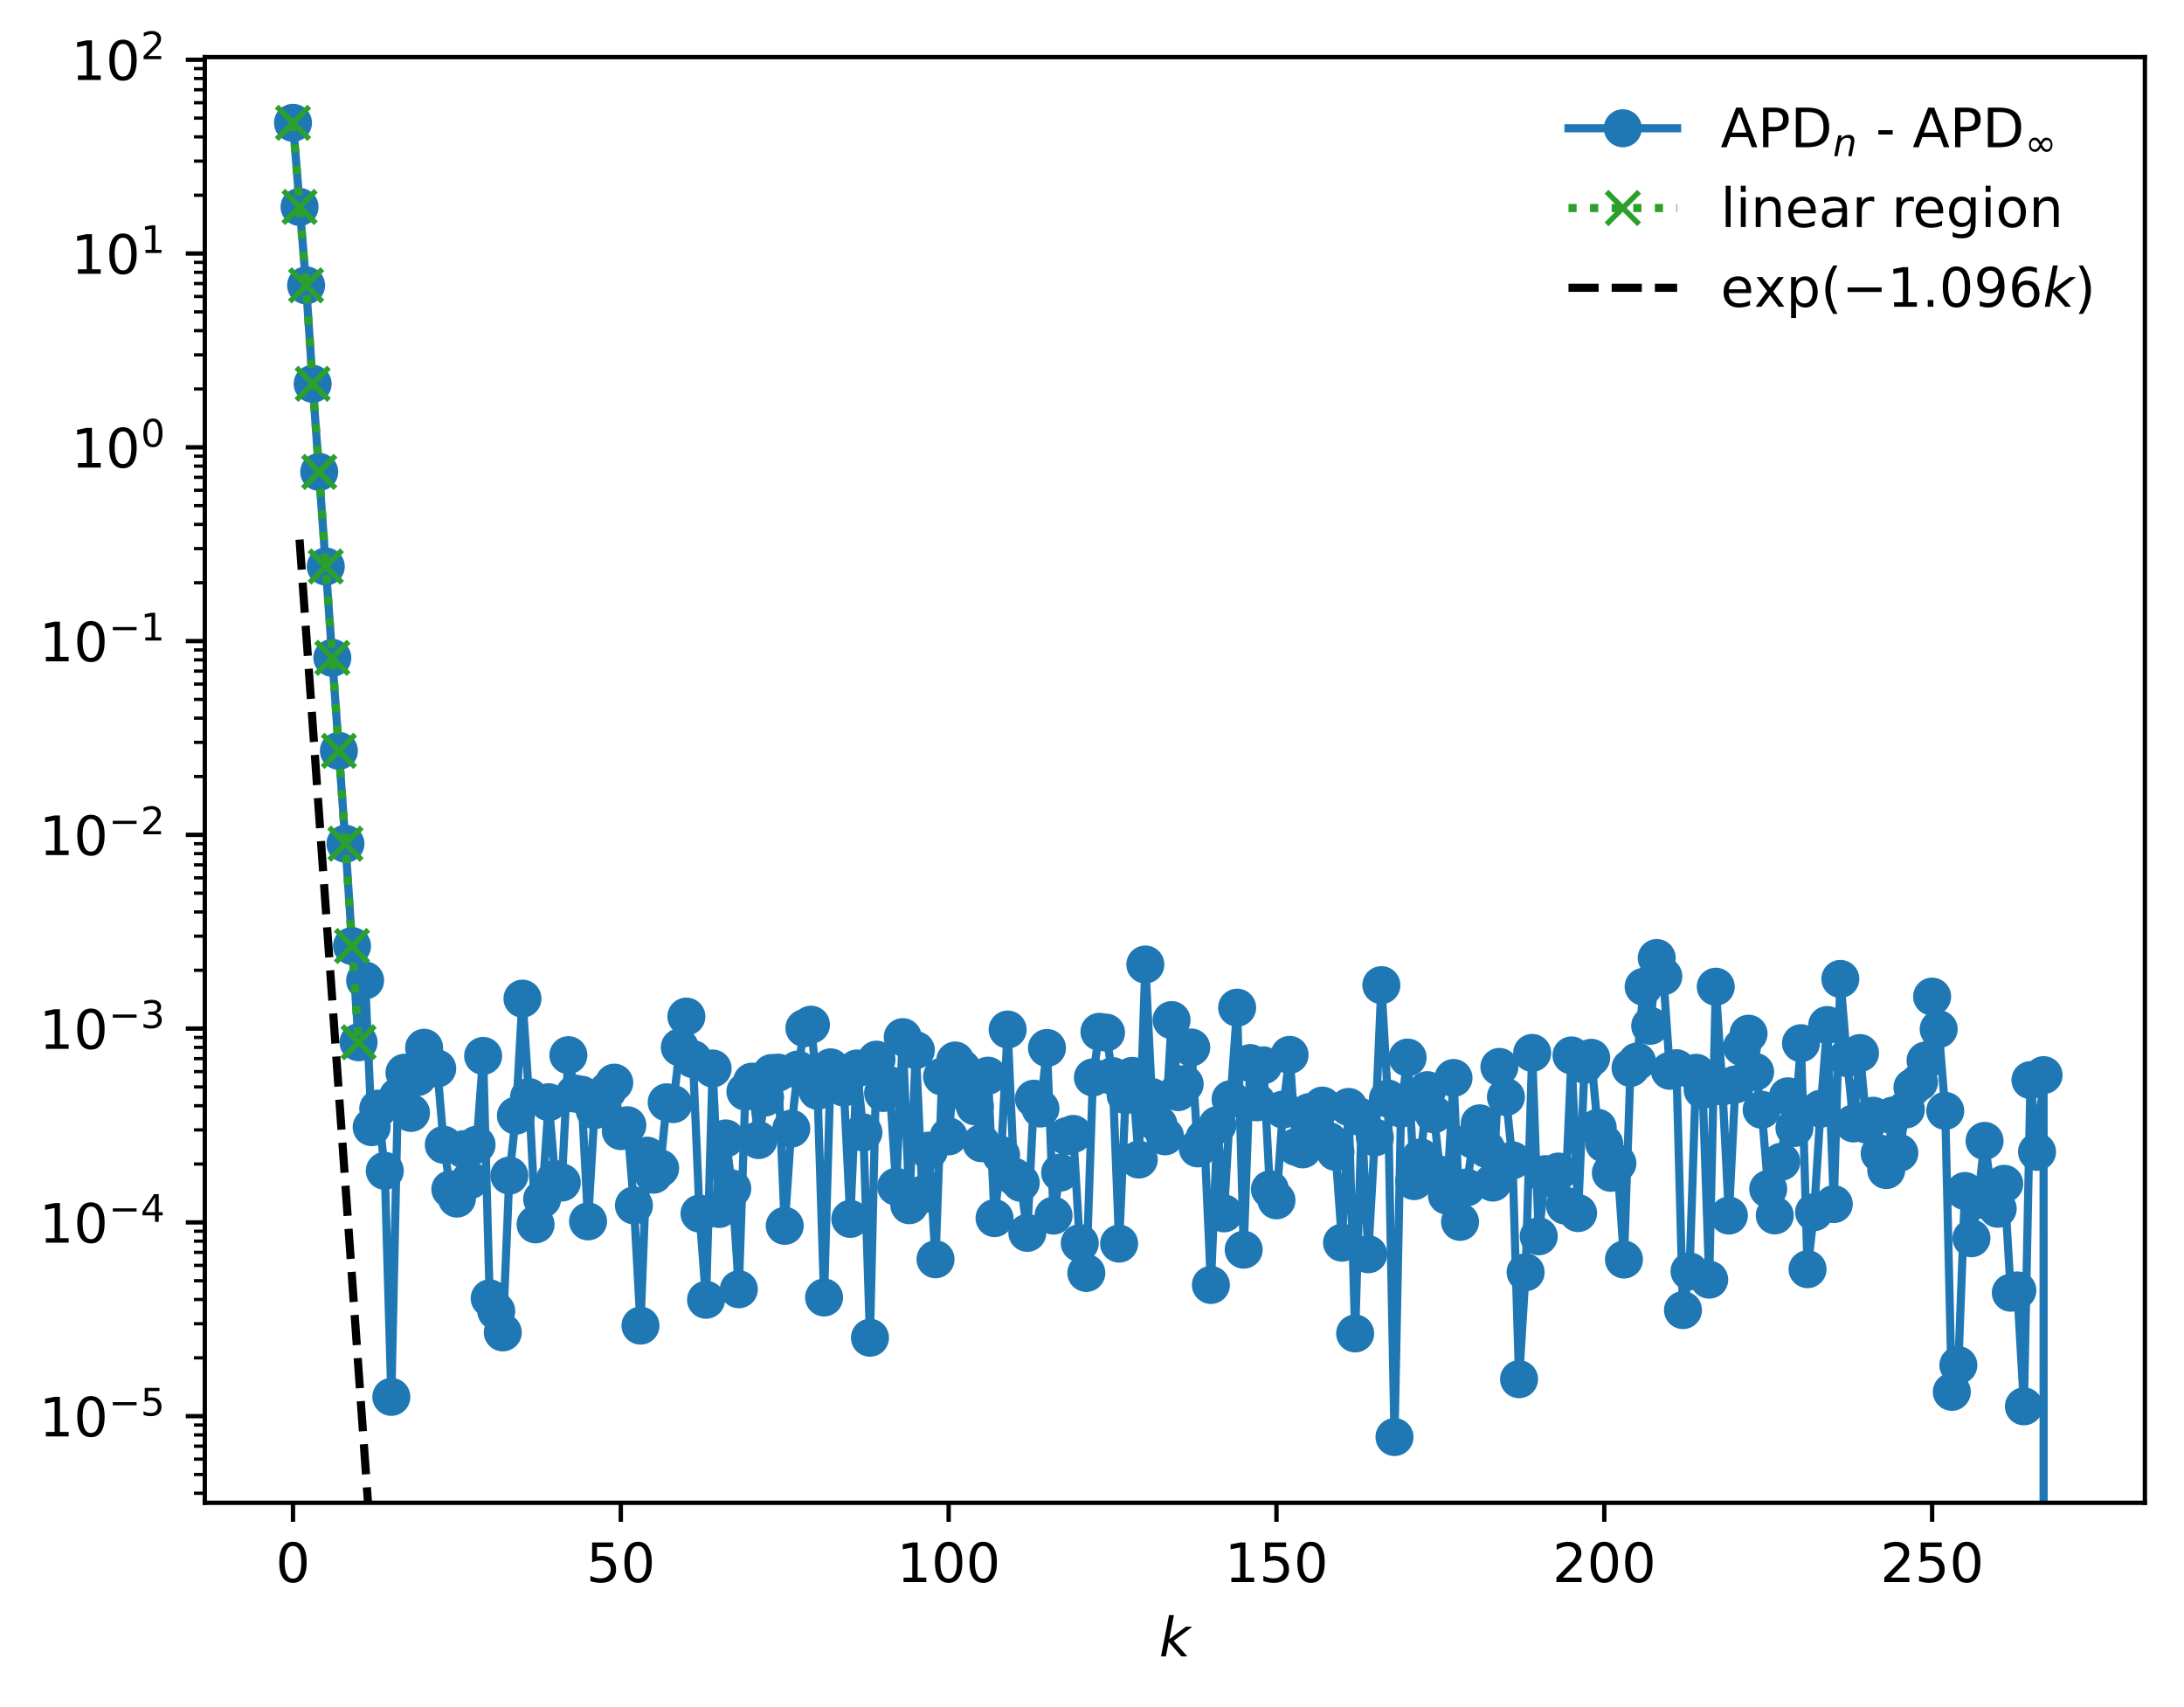 <?xml version="1.0" encoding="utf-8" standalone="no"?>
<!DOCTYPE svg PUBLIC "-//W3C//DTD SVG 1.1//EN"
  "http://www.w3.org/Graphics/SVG/1.1/DTD/svg11.dtd">
<!-- Created with matplotlib (https://matplotlib.org/) -->
<svg height="314.181pt" version="1.1" viewBox="0 0 402.02 314.181" width="402.02pt" xmlns="http://www.w3.org/2000/svg" xmlns:xlink="http://www.w3.org/1999/xlink">
 <defs>
  <style type="text/css">
*{stroke-linecap:butt;stroke-linejoin:round;}
  </style>
 </defs>
 <g id="figure_1">
  <g id="patch_1">
   <path d="M 0 314.181 
L 402.02 314.181 
L 402.02 0 
L 0 0 
z
" style="fill:#ffffff;"/>
  </g>
  <g id="axes_1">
   <g id="patch_2">
    <path d="M 37.7 276.625 
L 394.82 276.625 
L 394.82 10.513 
L 37.7 10.513 
z
" style="fill:#ffffff;"/>
   </g>
   <g id="matplotlib.axis_1">
    <g id="xtick_1">
     <g id="line2d_1">
      <defs>
       <path d="M 0 0 
L 0 3.5 
" id="m8d8b11b045" style="stroke:#000000;stroke-width:0.8;"/>
      </defs>
      <g>
       <use style="stroke:#000000;stroke-width:0.8;" x="53.933" xlink:href="#m8d8b11b045" y="276.625"/>
      </g>
     </g>
     <g id="text_1">
      <!-- 0 -->
      <defs>
       <path d="M 31.781 66.406 
Q 24.172 66.406 20.328 58.906 
Q 16.5 51.422 16.5 36.375 
Q 16.5 21.391 20.328 13.891 
Q 24.172 6.391 31.781 6.391 
Q 39.453 6.391 43.281 13.891 
Q 47.125 21.391 47.125 36.375 
Q 47.125 51.422 43.281 58.906 
Q 39.453 66.406 31.781 66.406 
z
M 31.781 74.219 
Q 44.047 74.219 50.516 64.516 
Q 56.984 54.828 56.984 36.375 
Q 56.984 17.969 50.516 8.266 
Q 44.047 -1.422 31.781 -1.422 
Q 19.531 -1.422 13.062 8.266 
Q 6.594 17.969 6.594 36.375 
Q 6.594 54.828 13.062 64.516 
Q 19.531 74.219 31.781 74.219 
z
" id="DejaVuSans-48"/>
      </defs>
      <g transform="translate(50.751 291.224)scale(0.1 -0.1)">
       <use xlink:href="#DejaVuSans-48"/>
      </g>
     </g>
    </g>
    <g id="xtick_2">
     <g id="line2d_2">
      <g>
       <use style="stroke:#000000;stroke-width:0.8;" x="114.277" xlink:href="#m8d8b11b045" y="276.625"/>
      </g>
     </g>
     <g id="text_2">
      <!-- 50 -->
      <defs>
       <path d="M 10.797 72.906 
L 49.516 72.906 
L 49.516 64.594 
L 19.828 64.594 
L 19.828 46.734 
Q 21.969 47.469 24.109 47.828 
Q 26.266 48.188 28.422 48.188 
Q 40.625 48.188 47.75 41.5 
Q 54.891 34.812 54.891 23.391 
Q 54.891 11.625 47.562 5.094 
Q 40.234 -1.422 26.906 -1.422 
Q 22.312 -1.422 17.547 -0.641 
Q 12.797 0.141 7.719 1.703 
L 7.719 11.625 
Q 12.109 9.234 16.797 8.062 
Q 21.484 6.891 26.703 6.891 
Q 35.156 6.891 40.078 11.328 
Q 45.016 15.766 45.016 23.391 
Q 45.016 31 40.078 35.438 
Q 35.156 39.891 26.703 39.891 
Q 22.75 39.891 18.812 39.016 
Q 14.891 38.141 10.797 36.281 
z
" id="DejaVuSans-53"/>
      </defs>
      <g transform="translate(107.915 291.224)scale(0.1 -0.1)">
       <use xlink:href="#DejaVuSans-53"/>
       <use x="63.623" xlink:href="#DejaVuSans-48"/>
      </g>
     </g>
    </g>
    <g id="xtick_3">
     <g id="line2d_3">
      <g>
       <use style="stroke:#000000;stroke-width:0.8;" x="174.622" xlink:href="#m8d8b11b045" y="276.625"/>
      </g>
     </g>
     <g id="text_3">
      <!-- 100 -->
      <defs>
       <path d="M 12.406 8.297 
L 28.516 8.297 
L 28.516 63.922 
L 10.984 60.406 
L 10.984 69.391 
L 28.422 72.906 
L 38.281 72.906 
L 38.281 8.297 
L 54.391 8.297 
L 54.391 0 
L 12.406 0 
z
" id="DejaVuSans-49"/>
      </defs>
      <g transform="translate(165.078 291.224)scale(0.1 -0.1)">
       <use xlink:href="#DejaVuSans-49"/>
       <use x="63.623" xlink:href="#DejaVuSans-48"/>
       <use x="127.246" xlink:href="#DejaVuSans-48"/>
      </g>
     </g>
    </g>
    <g id="xtick_4">
     <g id="line2d_4">
      <g>
       <use style="stroke:#000000;stroke-width:0.8;" x="234.967" xlink:href="#m8d8b11b045" y="276.625"/>
      </g>
     </g>
     <g id="text_4">
      <!-- 150 -->
      <g transform="translate(225.423 291.224)scale(0.1 -0.1)">
       <use xlink:href="#DejaVuSans-49"/>
       <use x="63.623" xlink:href="#DejaVuSans-53"/>
       <use x="127.246" xlink:href="#DejaVuSans-48"/>
      </g>
     </g>
    </g>
    <g id="xtick_5">
     <g id="line2d_5">
      <g>
       <use style="stroke:#000000;stroke-width:0.8;" x="295.312" xlink:href="#m8d8b11b045" y="276.625"/>
      </g>
     </g>
     <g id="text_5">
      <!-- 200 -->
      <defs>
       <path d="M 19.188 8.297 
L 53.609 8.297 
L 53.609 0 
L 7.328 0 
L 7.328 8.297 
Q 12.938 14.109 22.625 23.891 
Q 32.328 33.688 34.812 36.531 
Q 39.547 41.844 41.422 45.531 
Q 43.312 49.219 43.312 52.781 
Q 43.312 58.594 39.234 62.25 
Q 35.156 65.922 28.609 65.922 
Q 23.969 65.922 18.812 64.312 
Q 13.672 62.703 7.812 59.422 
L 7.812 69.391 
Q 13.766 71.781 18.938 73 
Q 24.125 74.219 28.422 74.219 
Q 39.75 74.219 46.484 68.547 
Q 53.219 62.891 53.219 53.422 
Q 53.219 48.922 51.531 44.891 
Q 49.859 40.875 45.406 35.406 
Q 44.188 33.984 37.641 27.219 
Q 31.109 20.453 19.188 8.297 
z
" id="DejaVuSans-50"/>
      </defs>
      <g transform="translate(285.768 291.224)scale(0.1 -0.1)">
       <use xlink:href="#DejaVuSans-50"/>
       <use x="63.623" xlink:href="#DejaVuSans-48"/>
       <use x="127.246" xlink:href="#DejaVuSans-48"/>
      </g>
     </g>
    </g>
    <g id="xtick_6">
     <g id="line2d_6">
      <g>
       <use style="stroke:#000000;stroke-width:0.8;" x="355.656" xlink:href="#m8d8b11b045" y="276.625"/>
      </g>
     </g>
     <g id="text_6">
      <!-- 250 -->
      <g transform="translate(346.113 291.224)scale(0.1 -0.1)">
       <use xlink:href="#DejaVuSans-50"/>
       <use x="63.623" xlink:href="#DejaVuSans-53"/>
       <use x="127.246" xlink:href="#DejaVuSans-48"/>
      </g>
     </g>
    </g>
    <g id="text_7">
     <!-- $ k $ -->
     <defs>
      <path d="M 18.312 75.984 
L 27.297 75.984 
L 18.703 31.688 
L 49.516 54.688 
L 61.188 54.688 
L 26.812 28.516 
L 51.906 0 
L 41.016 0 
L 17.672 26.703 
L 12.5 0 
L 3.516 0 
z
" id="DejaVuSans-Oblique-107"/>
     </defs>
     <g transform="translate(213.36 304.902)scale(0.1 -0.1)">
      <use transform="translate(0 0.016)" xlink:href="#DejaVuSans-Oblique-107"/>
     </g>
    </g>
   </g>
   <g id="matplotlib.axis_2">
    <g id="ytick_1">
     <g id="line2d_7">
      <defs>
       <path d="M 0 0 
L -3.5 0 
" id="mcc944d8dab" style="stroke:#000000;stroke-width:0.8;"/>
      </defs>
      <g>
       <use style="stroke:#000000;stroke-width:0.8;" x="37.7" xlink:href="#mcc944d8dab" y="260.682"/>
      </g>
     </g>
     <g id="text_8">
      <!-- $\mathdefault{10^{-5}}$ -->
      <defs>
       <path d="M 10.594 35.5 
L 73.188 35.5 
L 73.188 27.203 
L 10.594 27.203 
z
" id="DejaVuSans-8722"/>
      </defs>
      <g transform="translate(7.2 264.481)scale(0.1 -0.1)">
       <use transform="translate(0 0.684)" xlink:href="#DejaVuSans-49"/>
       <use transform="translate(63.623 0.684)" xlink:href="#DejaVuSans-48"/>
       <use transform="translate(128.203 38.966)scale(0.7)" xlink:href="#DejaVuSans-8722"/>
       <use transform="translate(186.855 38.966)scale(0.7)" xlink:href="#DejaVuSans-53"/>
      </g>
     </g>
    </g>
    <g id="ytick_2">
     <g id="line2d_8">
      <g>
       <use style="stroke:#000000;stroke-width:0.8;" x="37.7" xlink:href="#mcc944d8dab" y="225.013"/>
      </g>
     </g>
     <g id="text_9">
      <!-- $\mathdefault{10^{-4}}$ -->
      <defs>
       <path d="M 37.797 64.312 
L 12.891 25.391 
L 37.797 25.391 
z
M 35.203 72.906 
L 47.609 72.906 
L 47.609 25.391 
L 58.016 25.391 
L 58.016 17.188 
L 47.609 17.188 
L 47.609 0 
L 37.797 0 
L 37.797 17.188 
L 4.891 17.188 
L 4.891 26.703 
z
" id="DejaVuSans-52"/>
      </defs>
      <g transform="translate(7.2 228.812)scale(0.1 -0.1)">
       <use transform="translate(0 0.684)" xlink:href="#DejaVuSans-49"/>
       <use transform="translate(63.623 0.684)" xlink:href="#DejaVuSans-48"/>
       <use transform="translate(128.203 38.966)scale(0.7)" xlink:href="#DejaVuSans-8722"/>
       <use transform="translate(186.855 38.966)scale(0.7)" xlink:href="#DejaVuSans-52"/>
      </g>
     </g>
    </g>
    <g id="ytick_3">
     <g id="line2d_9">
      <g>
       <use style="stroke:#000000;stroke-width:0.8;" x="37.7" xlink:href="#mcc944d8dab" y="189.344"/>
      </g>
     </g>
     <g id="text_10">
      <!-- $\mathdefault{10^{-3}}$ -->
      <defs>
       <path d="M 40.578 39.312 
Q 47.656 37.797 51.625 33 
Q 55.609 28.219 55.609 21.188 
Q 55.609 10.406 48.188 4.484 
Q 40.766 -1.422 27.094 -1.422 
Q 22.516 -1.422 17.656 -0.516 
Q 12.797 0.391 7.625 2.203 
L 7.625 11.719 
Q 11.719 9.328 16.594 8.109 
Q 21.484 6.891 26.812 6.891 
Q 36.078 6.891 40.938 10.547 
Q 45.797 14.203 45.797 21.188 
Q 45.797 27.641 41.281 31.266 
Q 36.766 34.906 28.719 34.906 
L 20.219 34.906 
L 20.219 43.016 
L 29.109 43.016 
Q 36.375 43.016 40.234 45.922 
Q 44.094 48.828 44.094 54.297 
Q 44.094 59.906 40.109 62.906 
Q 36.141 65.922 28.719 65.922 
Q 24.656 65.922 20.016 65.031 
Q 15.375 64.156 9.812 62.312 
L 9.812 71.094 
Q 15.438 72.656 20.344 73.438 
Q 25.25 74.219 29.594 74.219 
Q 40.828 74.219 47.359 69.109 
Q 53.906 64.016 53.906 55.328 
Q 53.906 49.266 50.438 45.094 
Q 46.969 40.922 40.578 39.312 
z
" id="DejaVuSans-51"/>
      </defs>
      <g transform="translate(7.2 193.143)scale(0.1 -0.1)">
       <use transform="translate(0 0.766)" xlink:href="#DejaVuSans-49"/>
       <use transform="translate(63.623 0.766)" xlink:href="#DejaVuSans-48"/>
       <use transform="translate(128.203 39.047)scale(0.7)" xlink:href="#DejaVuSans-8722"/>
       <use transform="translate(186.855 39.047)scale(0.7)" xlink:href="#DejaVuSans-51"/>
      </g>
     </g>
    </g>
    <g id="ytick_4">
     <g id="line2d_10">
      <g>
       <use style="stroke:#000000;stroke-width:0.8;" x="37.7" xlink:href="#mcc944d8dab" y="153.675"/>
      </g>
     </g>
     <g id="text_11">
      <!-- $\mathdefault{10^{-2}}$ -->
      <g transform="translate(7.2 157.474)scale(0.1 -0.1)">
       <use transform="translate(0 0.766)" xlink:href="#DejaVuSans-49"/>
       <use transform="translate(63.623 0.766)" xlink:href="#DejaVuSans-48"/>
       <use transform="translate(128.203 39.047)scale(0.7)" xlink:href="#DejaVuSans-8722"/>
       <use transform="translate(186.855 39.047)scale(0.7)" xlink:href="#DejaVuSans-50"/>
      </g>
     </g>
    </g>
    <g id="ytick_5">
     <g id="line2d_11">
      <g>
       <use style="stroke:#000000;stroke-width:0.8;" x="37.7" xlink:href="#mcc944d8dab" y="118.006"/>
      </g>
     </g>
     <g id="text_12">
      <!-- $\mathdefault{10^{-1}}$ -->
      <g transform="translate(7.2 121.805)scale(0.1 -0.1)">
       <use transform="translate(0 0.684)" xlink:href="#DejaVuSans-49"/>
       <use transform="translate(63.623 0.684)" xlink:href="#DejaVuSans-48"/>
       <use transform="translate(128.203 38.966)scale(0.7)" xlink:href="#DejaVuSans-8722"/>
       <use transform="translate(186.855 38.966)scale(0.7)" xlink:href="#DejaVuSans-49"/>
      </g>
     </g>
    </g>
    <g id="ytick_6">
     <g id="line2d_12">
      <g>
       <use style="stroke:#000000;stroke-width:0.8;" x="37.7" xlink:href="#mcc944d8dab" y="82.337"/>
      </g>
     </g>
     <g id="text_13">
      <!-- $\mathdefault{10^{0}}$ -->
      <g transform="translate(13.1 86.136)scale(0.1 -0.1)">
       <use transform="translate(0 0.766)" xlink:href="#DejaVuSans-49"/>
       <use transform="translate(63.623 0.766)" xlink:href="#DejaVuSans-48"/>
       <use transform="translate(128.203 39.047)scale(0.7)" xlink:href="#DejaVuSans-48"/>
      </g>
     </g>
    </g>
    <g id="ytick_7">
     <g id="line2d_13">
      <g>
       <use style="stroke:#000000;stroke-width:0.8;" x="37.7" xlink:href="#mcc944d8dab" y="46.668"/>
      </g>
     </g>
     <g id="text_14">
      <!-- $\mathdefault{10^{1}}$ -->
      <g transform="translate(13.1 50.467)scale(0.1 -0.1)">
       <use transform="translate(0 0.684)" xlink:href="#DejaVuSans-49"/>
       <use transform="translate(63.623 0.684)" xlink:href="#DejaVuSans-48"/>
       <use transform="translate(128.203 38.966)scale(0.7)" xlink:href="#DejaVuSans-49"/>
      </g>
     </g>
    </g>
    <g id="ytick_8">
     <g id="line2d_14">
      <g>
       <use style="stroke:#000000;stroke-width:0.8;" x="37.7" xlink:href="#mcc944d8dab" y="10.999"/>
      </g>
     </g>
     <g id="text_15">
      <!-- $\mathdefault{10^{2}}$ -->
      <g transform="translate(13.1 14.798)scale(0.1 -0.1)">
       <use transform="translate(0 0.766)" xlink:href="#DejaVuSans-49"/>
       <use transform="translate(63.623 0.766)" xlink:href="#DejaVuSans-48"/>
       <use transform="translate(128.203 39.047)scale(0.7)" xlink:href="#DejaVuSans-50"/>
      </g>
     </g>
    </g>
    <g id="ytick_9">
     <g id="line2d_15">
      <defs>
       <path d="M 0 0 
L -2 0 
" id="md8015450d7" style="stroke:#000000;stroke-width:0.6;"/>
      </defs>
      <g>
       <use style="stroke:#000000;stroke-width:0.6;" x="37.7" xlink:href="#md8015450d7" y="274.876"/>
      </g>
     </g>
    </g>
    <g id="ytick_10">
     <g id="line2d_16">
      <g>
       <use style="stroke:#000000;stroke-width:0.6;" x="37.7" xlink:href="#md8015450d7" y="271.419"/>
      </g>
     </g>
    </g>
    <g id="ytick_11">
     <g id="line2d_17">
      <g>
       <use style="stroke:#000000;stroke-width:0.6;" x="37.7" xlink:href="#md8015450d7" y="268.595"/>
      </g>
     </g>
    </g>
    <g id="ytick_12">
     <g id="line2d_18">
      <g>
       <use style="stroke:#000000;stroke-width:0.6;" x="37.7" xlink:href="#md8015450d7" y="266.207"/>
      </g>
     </g>
    </g>
    <g id="ytick_13">
     <g id="line2d_19">
      <g>
       <use style="stroke:#000000;stroke-width:0.6;" x="37.7" xlink:href="#md8015450d7" y="264.138"/>
      </g>
     </g>
    </g>
    <g id="ytick_14">
     <g id="line2d_20">
      <g>
       <use style="stroke:#000000;stroke-width:0.6;" x="37.7" xlink:href="#md8015450d7" y="262.314"/>
      </g>
     </g>
    </g>
    <g id="ytick_15">
     <g id="line2d_21">
      <g>
       <use style="stroke:#000000;stroke-width:0.6;" x="37.7" xlink:href="#md8015450d7" y="249.944"/>
      </g>
     </g>
    </g>
    <g id="ytick_16">
     <g id="line2d_22">
      <g>
       <use style="stroke:#000000;stroke-width:0.6;" x="37.7" xlink:href="#md8015450d7" y="243.663"/>
      </g>
     </g>
    </g>
    <g id="ytick_17">
     <g id="line2d_23">
      <g>
       <use style="stroke:#000000;stroke-width:0.6;" x="37.7" xlink:href="#md8015450d7" y="239.207"/>
      </g>
     </g>
    </g>
    <g id="ytick_18">
     <g id="line2d_24">
      <g>
       <use style="stroke:#000000;stroke-width:0.6;" x="37.7" xlink:href="#md8015450d7" y="235.75"/>
      </g>
     </g>
    </g>
    <g id="ytick_19">
     <g id="line2d_25">
      <g>
       <use style="stroke:#000000;stroke-width:0.6;" x="37.7" xlink:href="#md8015450d7" y="232.926"/>
      </g>
     </g>
    </g>
    <g id="ytick_20">
     <g id="line2d_26">
      <g>
       <use style="stroke:#000000;stroke-width:0.6;" x="37.7" xlink:href="#md8015450d7" y="230.538"/>
      </g>
     </g>
    </g>
    <g id="ytick_21">
     <g id="line2d_27">
      <g>
       <use style="stroke:#000000;stroke-width:0.6;" x="37.7" xlink:href="#md8015450d7" y="228.47"/>
      </g>
     </g>
    </g>
    <g id="ytick_22">
     <g id="line2d_28">
      <g>
       <use style="stroke:#000000;stroke-width:0.6;" x="37.7" xlink:href="#md8015450d7" y="226.645"/>
      </g>
     </g>
    </g>
    <g id="ytick_23">
     <g id="line2d_29">
      <g>
       <use style="stroke:#000000;stroke-width:0.6;" x="37.7" xlink:href="#md8015450d7" y="214.275"/>
      </g>
     </g>
    </g>
    <g id="ytick_24">
     <g id="line2d_30">
      <g>
       <use style="stroke:#000000;stroke-width:0.6;" x="37.7" xlink:href="#md8015450d7" y="207.994"/>
      </g>
     </g>
    </g>
    <g id="ytick_25">
     <g id="line2d_31">
      <g>
       <use style="stroke:#000000;stroke-width:0.6;" x="37.7" xlink:href="#md8015450d7" y="203.538"/>
      </g>
     </g>
    </g>
    <g id="ytick_26">
     <g id="line2d_32">
      <g>
       <use style="stroke:#000000;stroke-width:0.6;" x="37.7" xlink:href="#md8015450d7" y="200.081"/>
      </g>
     </g>
    </g>
    <g id="ytick_27">
     <g id="line2d_33">
      <g>
       <use style="stroke:#000000;stroke-width:0.6;" x="37.7" xlink:href="#md8015450d7" y="197.257"/>
      </g>
     </g>
    </g>
    <g id="ytick_28">
     <g id="line2d_34">
      <g>
       <use style="stroke:#000000;stroke-width:0.6;" x="37.7" xlink:href="#md8015450d7" y="194.869"/>
      </g>
     </g>
    </g>
    <g id="ytick_29">
     <g id="line2d_35">
      <g>
       <use style="stroke:#000000;stroke-width:0.6;" x="37.7" xlink:href="#md8015450d7" y="192.801"/>
      </g>
     </g>
    </g>
    <g id="ytick_30">
     <g id="line2d_36">
      <g>
       <use style="stroke:#000000;stroke-width:0.6;" x="37.7" xlink:href="#md8015450d7" y="190.976"/>
      </g>
     </g>
    </g>
    <g id="ytick_31">
     <g id="line2d_37">
      <g>
       <use style="stroke:#000000;stroke-width:0.6;" x="37.7" xlink:href="#md8015450d7" y="178.606"/>
      </g>
     </g>
    </g>
    <g id="ytick_32">
     <g id="line2d_38">
      <g>
       <use style="stroke:#000000;stroke-width:0.6;" x="37.7" xlink:href="#md8015450d7" y="172.325"/>
      </g>
     </g>
    </g>
    <g id="ytick_33">
     <g id="line2d_39">
      <g>
       <use style="stroke:#000000;stroke-width:0.6;" x="37.7" xlink:href="#md8015450d7" y="167.869"/>
      </g>
     </g>
    </g>
    <g id="ytick_34">
     <g id="line2d_40">
      <g>
       <use style="stroke:#000000;stroke-width:0.6;" x="37.7" xlink:href="#md8015450d7" y="164.412"/>
      </g>
     </g>
    </g>
    <g id="ytick_35">
     <g id="line2d_41">
      <g>
       <use style="stroke:#000000;stroke-width:0.6;" x="37.7" xlink:href="#md8015450d7" y="161.588"/>
      </g>
     </g>
    </g>
    <g id="ytick_36">
     <g id="line2d_42">
      <g>
       <use style="stroke:#000000;stroke-width:0.6;" x="37.7" xlink:href="#md8015450d7" y="159.2"/>
      </g>
     </g>
    </g>
    <g id="ytick_37">
     <g id="line2d_43">
      <g>
       <use style="stroke:#000000;stroke-width:0.6;" x="37.7" xlink:href="#md8015450d7" y="157.132"/>
      </g>
     </g>
    </g>
    <g id="ytick_38">
     <g id="line2d_44">
      <g>
       <use style="stroke:#000000;stroke-width:0.6;" x="37.7" xlink:href="#md8015450d7" y="155.307"/>
      </g>
     </g>
    </g>
    <g id="ytick_39">
     <g id="line2d_45">
      <g>
       <use style="stroke:#000000;stroke-width:0.6;" x="37.7" xlink:href="#md8015450d7" y="142.938"/>
      </g>
     </g>
    </g>
    <g id="ytick_40">
     <g id="line2d_46">
      <g>
       <use style="stroke:#000000;stroke-width:0.6;" x="37.7" xlink:href="#md8015450d7" y="136.657"/>
      </g>
     </g>
    </g>
    <g id="ytick_41">
     <g id="line2d_47">
      <g>
       <use style="stroke:#000000;stroke-width:0.6;" x="37.7" xlink:href="#md8015450d7" y="132.2"/>
      </g>
     </g>
    </g>
    <g id="ytick_42">
     <g id="line2d_48">
      <g>
       <use style="stroke:#000000;stroke-width:0.6;" x="37.7" xlink:href="#md8015450d7" y="128.743"/>
      </g>
     </g>
    </g>
    <g id="ytick_43">
     <g id="line2d_49">
      <g>
       <use style="stroke:#000000;stroke-width:0.6;" x="37.7" xlink:href="#md8015450d7" y="125.919"/>
      </g>
     </g>
    </g>
    <g id="ytick_44">
     <g id="line2d_50">
      <g>
       <use style="stroke:#000000;stroke-width:0.6;" x="37.7" xlink:href="#md8015450d7" y="123.531"/>
      </g>
     </g>
    </g>
    <g id="ytick_45">
     <g id="line2d_51">
      <g>
       <use style="stroke:#000000;stroke-width:0.6;" x="37.7" xlink:href="#md8015450d7" y="121.463"/>
      </g>
     </g>
    </g>
    <g id="ytick_46">
     <g id="line2d_52">
      <g>
       <use style="stroke:#000000;stroke-width:0.6;" x="37.7" xlink:href="#md8015450d7" y="119.638"/>
      </g>
     </g>
    </g>
    <g id="ytick_47">
     <g id="line2d_53">
      <g>
       <use style="stroke:#000000;stroke-width:0.6;" x="37.7" xlink:href="#md8015450d7" y="107.269"/>
      </g>
     </g>
    </g>
    <g id="ytick_48">
     <g id="line2d_54">
      <g>
       <use style="stroke:#000000;stroke-width:0.6;" x="37.7" xlink:href="#md8015450d7" y="100.988"/>
      </g>
     </g>
    </g>
    <g id="ytick_49">
     <g id="line2d_55">
      <g>
       <use style="stroke:#000000;stroke-width:0.6;" x="37.7" xlink:href="#md8015450d7" y="96.531"/>
      </g>
     </g>
    </g>
    <g id="ytick_50">
     <g id="line2d_56">
      <g>
       <use style="stroke:#000000;stroke-width:0.6;" x="37.7" xlink:href="#md8015450d7" y="93.075"/>
      </g>
     </g>
    </g>
    <g id="ytick_51">
     <g id="line2d_57">
      <g>
       <use style="stroke:#000000;stroke-width:0.6;" x="37.7" xlink:href="#md8015450d7" y="90.25"/>
      </g>
     </g>
    </g>
    <g id="ytick_52">
     <g id="line2d_58">
      <g>
       <use style="stroke:#000000;stroke-width:0.6;" x="37.7" xlink:href="#md8015450d7" y="87.862"/>
      </g>
     </g>
    </g>
    <g id="ytick_53">
     <g id="line2d_59">
      <g>
       <use style="stroke:#000000;stroke-width:0.6;" x="37.7" xlink:href="#md8015450d7" y="85.794"/>
      </g>
     </g>
    </g>
    <g id="ytick_54">
     <g id="line2d_60">
      <g>
       <use style="stroke:#000000;stroke-width:0.6;" x="37.7" xlink:href="#md8015450d7" y="83.969"/>
      </g>
     </g>
    </g>
    <g id="ytick_55">
     <g id="line2d_61">
      <g>
       <use style="stroke:#000000;stroke-width:0.6;" x="37.7" xlink:href="#md8015450d7" y="71.6"/>
      </g>
     </g>
    </g>
    <g id="ytick_56">
     <g id="line2d_62">
      <g>
       <use style="stroke:#000000;stroke-width:0.6;" x="37.7" xlink:href="#md8015450d7" y="65.319"/>
      </g>
     </g>
    </g>
    <g id="ytick_57">
     <g id="line2d_63">
      <g>
       <use style="stroke:#000000;stroke-width:0.6;" x="37.7" xlink:href="#md8015450d7" y="60.862"/>
      </g>
     </g>
    </g>
    <g id="ytick_58">
     <g id="line2d_64">
      <g>
       <use style="stroke:#000000;stroke-width:0.6;" x="37.7" xlink:href="#md8015450d7" y="57.406"/>
      </g>
     </g>
    </g>
    <g id="ytick_59">
     <g id="line2d_65">
      <g>
       <use style="stroke:#000000;stroke-width:0.6;" x="37.7" xlink:href="#md8015450d7" y="54.581"/>
      </g>
     </g>
    </g>
    <g id="ytick_60">
     <g id="line2d_66">
      <g>
       <use style="stroke:#000000;stroke-width:0.6;" x="37.7" xlink:href="#md8015450d7" y="52.193"/>
      </g>
     </g>
    </g>
    <g id="ytick_61">
     <g id="line2d_67">
      <g>
       <use style="stroke:#000000;stroke-width:0.6;" x="37.7" xlink:href="#md8015450d7" y="50.125"/>
      </g>
     </g>
    </g>
    <g id="ytick_62">
     <g id="line2d_68">
      <g>
       <use style="stroke:#000000;stroke-width:0.6;" x="37.7" xlink:href="#md8015450d7" y="48.3"/>
      </g>
     </g>
    </g>
    <g id="ytick_63">
     <g id="line2d_69">
      <g>
       <use style="stroke:#000000;stroke-width:0.6;" x="37.7" xlink:href="#md8015450d7" y="35.931"/>
      </g>
     </g>
    </g>
    <g id="ytick_64">
     <g id="line2d_70">
      <g>
       <use style="stroke:#000000;stroke-width:0.6;" x="37.7" xlink:href="#md8015450d7" y="29.65"/>
      </g>
     </g>
    </g>
    <g id="ytick_65">
     <g id="line2d_71">
      <g>
       <use style="stroke:#000000;stroke-width:0.6;" x="37.7" xlink:href="#md8015450d7" y="25.193"/>
      </g>
     </g>
    </g>
    <g id="ytick_66">
     <g id="line2d_72">
      <g>
       <use style="stroke:#000000;stroke-width:0.6;" x="37.7" xlink:href="#md8015450d7" y="21.737"/>
      </g>
     </g>
    </g>
    <g id="ytick_67">
     <g id="line2d_73">
      <g>
       <use style="stroke:#000000;stroke-width:0.6;" x="37.7" xlink:href="#md8015450d7" y="18.912"/>
      </g>
     </g>
    </g>
    <g id="ytick_68">
     <g id="line2d_74">
      <g>
       <use style="stroke:#000000;stroke-width:0.6;" x="37.7" xlink:href="#md8015450d7" y="16.524"/>
      </g>
     </g>
    </g>
    <g id="ytick_69">
     <g id="line2d_75">
      <g>
       <use style="stroke:#000000;stroke-width:0.6;" x="37.7" xlink:href="#md8015450d7" y="14.456"/>
      </g>
     </g>
    </g>
    <g id="ytick_70">
     <g id="line2d_76">
      <g>
       <use style="stroke:#000000;stroke-width:0.6;" x="37.7" xlink:href="#md8015450d7" y="12.631"/>
      </g>
     </g>
    </g>
   </g>
   <g id="line2d_77">
    <path clip-path="url(#pff6baef61e)" d="M 53.933 22.609 
L 56.347 52.531 
L 57.553 70.652 
L 59.967 104.281 
L 63.588 155.308 
L 66.002 191.859 
L 67.209 180.47 
L 68.415 207.484 
L 69.622 204.074 
L 70.829 215.525 
L 72.036 257.133 
L 73.243 201.849 
L 74.45 197.466 
L 75.657 204.865 
L 76.864 198.269 
L 78.071 192.868 
L 79.278 195.994 
L 80.484 196.691 
L 81.691 210.732 
L 82.898 218.918 
L 84.105 220.629 
L 85.312 211.541 
L 86.519 217.241 
L 87.726 210.714 
L 88.933 194.369 
L 90.14 238.995 
L 91.346 241.345 
L 92.553 245.266 
L 93.76 216.396 
L 94.967 205.366 
L 96.174 183.823 
L 97.381 201.941 
L 98.588 225.379 
L 99.795 220.717 
L 101.002 202.89 
L 102.208 217.043 
L 103.415 217.676 
L 104.622 194.232 
L 105.829 201.301 
L 107.036 201.509 
L 108.243 224.829 
L 109.45 204.357 
L 110.657 204.133 
L 111.864 200.762 
L 113.071 199.287 
L 114.277 208.213 
L 115.484 207.126 
L 116.691 221.895 
L 117.898 244.015 
L 119.105 212.73 
L 120.312 216.231 
L 121.519 215.064 
L 122.726 202.904 
L 123.933 203.24 
L 125.139 192.784 
L 126.346 187.126 
L 127.553 194.958 
L 128.76 223.394 
L 129.967 239.261 
L 131.174 196.686 
L 132.381 222.546 
L 133.588 209.556 
L 134.795 218.788 
L 136.002 237.328 
L 137.208 200.934 
L 138.415 199.103 
L 139.622 209.859 
L 140.829 202.03 
L 142.036 197.514 
L 143.243 197.445 
L 144.45 225.649 
L 145.657 207.761 
L 146.864 196.869 
L 148.07 189.255 
L 149.277 188.617 
L 150.484 200.791 
L 151.691 238.833 
L 152.898 196.47 
L 154.105 197.896 
L 155.312 200.195 
L 156.519 224.37 
L 157.726 196.686 
L 158.933 208.453 
L 160.139 246.248 
L 161.346 195.055 
L 162.553 201.187 
L 163.76 199.761 
L 164.967 218.447 
L 166.174 190.911 
L 167.381 221.853 
L 168.588 193.31 
L 169.795 219.886 
L 171.001 211.801 
L 172.208 231.806 
L 173.415 198.173 
L 174.622 209.18 
L 175.829 195.216 
L 177.036 196.65 
L 178.243 201.57 
L 179.45 203.644 
L 180.657 210.437 
L 181.864 198.008 
L 183.07 224.226 
L 184.277 212.599 
L 185.484 189.515 
L 186.691 216.617 
L 187.898 217.73 
L 189.105 226.94 
L 190.312 202.245 
L 191.519 204.057 
L 192.726 192.906 
L 193.932 223.763 
L 195.139 215.851 
L 196.346 209.134 
L 197.553 208.732 
L 198.76 228.838 
L 199.967 234.324 
L 201.174 198.333 
L 202.381 189.928 
L 203.588 190.077 
L 204.795 198.084 
L 206.001 228.921 
L 207.208 201.594 
L 208.415 198.042 
L 209.622 213.447 
L 210.829 177.545 
L 212.036 201.941 
L 213.243 206.995 
L 214.45 209.177 
L 215.657 187.774 
L 216.863 201.037 
L 218.07 199.55 
L 219.277 192.82 
L 220.484 211.393 
L 221.691 209.543 
L 222.898 236.532 
L 224.105 207.096 
L 225.312 223.353 
L 226.519 202.337 
L 227.725 185.487 
L 228.932 230.037 
L 230.139 195.685 
L 231.346 202.905 
L 232.553 196.1 
L 233.76 218.935 
L 234.967 220.952 
L 236.174 204.238 
L 237.381 194.179 
L 238.588 211.128 
L 239.794 211.571 
L 241.001 204.699 
L 242.208 205.427 
L 243.415 203.511 
L 244.622 210.05 
L 245.829 212.033 
L 247.036 228.753 
L 248.243 203.763 
L 249.45 245.458 
L 250.656 205.689 
L 251.863 230.882 
L 253.07 209.371 
L 254.277 181.34 
L 255.484 202.217 
L 256.691 264.529 
L 257.898 204.073 
L 259.105 194.674 
L 260.312 217.419 
L 261.519 213.046 
L 262.725 200.668 
L 263.932 205.124 
L 265.139 216.232 
L 266.346 220.085 
L 267.553 198.434 
L 268.76 224.922 
L 269.967 218.587 
L 271.174 209.806 
L 272.381 206.781 
L 273.587 211.479 
L 274.794 217.687 
L 276.001 196.397 
L 277.208 201.931 
L 278.415 213.599 
L 279.622 253.877 
L 280.829 234.197 
L 282.036 193.816 
L 283.243 227.572 
L 284.45 216.128 
L 285.656 216.963 
L 286.863 215.655 
L 288.07 221.914 
L 289.277 194.282 
L 290.484 223.302 
L 291.691 195.992 
L 292.898 194.714 
L 294.105 207.594 
L 295.312 210.543 
L 296.518 215.891 
L 297.725 214.127 
L 298.932 231.85 
L 300.139 196.583 
L 301.346 195.408 
L 302.553 181.645 
L 303.76 188.831 
L 304.967 176.347 
L 306.174 179.725 
L 307.381 197.113 
L 308.587 196.632 
L 309.794 241.16 
L 311.001 234.022 
L 312.208 197.476 
L 313.415 200.624 
L 314.622 235.556 
L 315.829 181.631 
L 317.036 200.013 
L 318.243 223.758 
L 319.449 199.619 
L 320.656 192.74 
L 321.863 190.282 
L 324.277 204.276 
L 325.484 218.864 
L 326.691 223.732 
L 327.898 213.841 
L 329.105 201.807 
L 330.312 207.635 
L 331.518 192.025 
L 332.725 233.628 
L 333.932 223.137 
L 335.139 204.087 
L 336.346 188.683 
L 337.553 221.65 
L 338.76 180.199 
L 339.967 194.767 
L 341.174 206.8 
L 342.38 193.842 
L 343.587 207.012 
L 344.794 205.381 
L 346.001 212.326 
L 347.208 215.386 
L 348.415 205.342 
L 349.622 212.223 
L 350.829 204.218 
L 352.036 200.163 
L 353.242 199.212 
L 354.449 195.219 
L 355.656 183.452 
L 356.863 189.443 
L 358.07 204.485 
L 359.277 256.208 
L 360.484 251.299 
L 361.691 219.238 
L 362.898 227.928 
L 364.105 220.877 
L 365.311 210.012 
L 366.518 218.853 
L 367.725 222.507 
L 368.932 217.909 
L 370.139 237.957 
L 371.346 237.539 
L 372.553 258.873 
L 373.76 198.82 
L 374.967 212.029 
L 376.173 197.906 
L 376.177 315.181 
L 376.177 315.181 
" style="fill:none;stroke:#1f77b4;stroke-linecap:square;stroke-width:1.5;"/>
    <defs>
     <path d="M 0 3 
C 0.796 3 1.559 2.684 2.121 2.121 
C 2.684 1.559 3 0.796 3 0 
C 3 -0.796 2.684 -1.559 2.121 -2.121 
C 1.559 -2.684 0.796 -3 0 -3 
C -0.796 -3 -1.559 -2.684 -2.121 -2.121 
C -2.684 -1.559 -3 -0.796 -3 0 
C -3 0.796 -2.684 1.559 -2.121 2.121 
C -1.559 2.684 -0.796 3 0 3 
z
" id="mb8b863bccc" style="stroke:#1f77b4;"/>
    </defs>
    <g clip-path="url(#pff6baef61e)">
     <use style="fill:#1f77b4;stroke:#1f77b4;" x="53.933" xlink:href="#mb8b863bccc" y="22.609"/>
     <use style="fill:#1f77b4;stroke:#1f77b4;" x="55.14" xlink:href="#mb8b863bccc" y="38.094"/>
     <use style="fill:#1f77b4;stroke:#1f77b4;" x="56.347" xlink:href="#mb8b863bccc" y="52.531"/>
     <use style="fill:#1f77b4;stroke:#1f77b4;" x="57.553" xlink:href="#mb8b863bccc" y="70.652"/>
     <use style="fill:#1f77b4;stroke:#1f77b4;" x="58.76" xlink:href="#mb8b863bccc" y="86.868"/>
     <use style="fill:#1f77b4;stroke:#1f77b4;" x="59.967" xlink:href="#mb8b863bccc" y="104.281"/>
     <use style="fill:#1f77b4;stroke:#1f77b4;" x="61.174" xlink:href="#mb8b863bccc" y="121.099"/>
     <use style="fill:#1f77b4;stroke:#1f77b4;" x="62.381" xlink:href="#mb8b863bccc" y="138.21"/>
     <use style="fill:#1f77b4;stroke:#1f77b4;" x="63.588" xlink:href="#mb8b863bccc" y="155.308"/>
     <use style="fill:#1f77b4;stroke:#1f77b4;" x="64.795" xlink:href="#mb8b863bccc" y="174.14"/>
     <use style="fill:#1f77b4;stroke:#1f77b4;" x="66.002" xlink:href="#mb8b863bccc" y="191.859"/>
     <use style="fill:#1f77b4;stroke:#1f77b4;" x="67.209" xlink:href="#mb8b863bccc" y="180.47"/>
     <use style="fill:#1f77b4;stroke:#1f77b4;" x="68.415" xlink:href="#mb8b863bccc" y="207.484"/>
     <use style="fill:#1f77b4;stroke:#1f77b4;" x="69.622" xlink:href="#mb8b863bccc" y="204.074"/>
     <use style="fill:#1f77b4;stroke:#1f77b4;" x="70.829" xlink:href="#mb8b863bccc" y="215.525"/>
     <use style="fill:#1f77b4;stroke:#1f77b4;" x="72.036" xlink:href="#mb8b863bccc" y="257.133"/>
     <use style="fill:#1f77b4;stroke:#1f77b4;" x="73.243" xlink:href="#mb8b863bccc" y="201.849"/>
     <use style="fill:#1f77b4;stroke:#1f77b4;" x="74.45" xlink:href="#mb8b863bccc" y="197.466"/>
     <use style="fill:#1f77b4;stroke:#1f77b4;" x="75.657" xlink:href="#mb8b863bccc" y="204.865"/>
     <use style="fill:#1f77b4;stroke:#1f77b4;" x="76.864" xlink:href="#mb8b863bccc" y="198.269"/>
     <use style="fill:#1f77b4;stroke:#1f77b4;" x="78.071" xlink:href="#mb8b863bccc" y="192.868"/>
     <use style="fill:#1f77b4;stroke:#1f77b4;" x="79.278" xlink:href="#mb8b863bccc" y="195.994"/>
     <use style="fill:#1f77b4;stroke:#1f77b4;" x="80.484" xlink:href="#mb8b863bccc" y="196.691"/>
     <use style="fill:#1f77b4;stroke:#1f77b4;" x="81.691" xlink:href="#mb8b863bccc" y="210.732"/>
     <use style="fill:#1f77b4;stroke:#1f77b4;" x="82.898" xlink:href="#mb8b863bccc" y="218.918"/>
     <use style="fill:#1f77b4;stroke:#1f77b4;" x="84.105" xlink:href="#mb8b863bccc" y="220.629"/>
     <use style="fill:#1f77b4;stroke:#1f77b4;" x="85.312" xlink:href="#mb8b863bccc" y="211.541"/>
     <use style="fill:#1f77b4;stroke:#1f77b4;" x="86.519" xlink:href="#mb8b863bccc" y="217.241"/>
     <use style="fill:#1f77b4;stroke:#1f77b4;" x="87.726" xlink:href="#mb8b863bccc" y="210.714"/>
     <use style="fill:#1f77b4;stroke:#1f77b4;" x="88.933" xlink:href="#mb8b863bccc" y="194.369"/>
     <use style="fill:#1f77b4;stroke:#1f77b4;" x="90.14" xlink:href="#mb8b863bccc" y="238.995"/>
     <use style="fill:#1f77b4;stroke:#1f77b4;" x="91.346" xlink:href="#mb8b863bccc" y="241.345"/>
     <use style="fill:#1f77b4;stroke:#1f77b4;" x="92.553" xlink:href="#mb8b863bccc" y="245.266"/>
     <use style="fill:#1f77b4;stroke:#1f77b4;" x="93.76" xlink:href="#mb8b863bccc" y="216.396"/>
     <use style="fill:#1f77b4;stroke:#1f77b4;" x="94.967" xlink:href="#mb8b863bccc" y="205.366"/>
     <use style="fill:#1f77b4;stroke:#1f77b4;" x="96.174" xlink:href="#mb8b863bccc" y="183.823"/>
     <use style="fill:#1f77b4;stroke:#1f77b4;" x="97.381" xlink:href="#mb8b863bccc" y="201.941"/>
     <use style="fill:#1f77b4;stroke:#1f77b4;" x="98.588" xlink:href="#mb8b863bccc" y="225.379"/>
     <use style="fill:#1f77b4;stroke:#1f77b4;" x="99.795" xlink:href="#mb8b863bccc" y="220.717"/>
     <use style="fill:#1f77b4;stroke:#1f77b4;" x="101.002" xlink:href="#mb8b863bccc" y="202.89"/>
     <use style="fill:#1f77b4;stroke:#1f77b4;" x="102.208" xlink:href="#mb8b863bccc" y="217.043"/>
     <use style="fill:#1f77b4;stroke:#1f77b4;" x="103.415" xlink:href="#mb8b863bccc" y="217.676"/>
     <use style="fill:#1f77b4;stroke:#1f77b4;" x="104.622" xlink:href="#mb8b863bccc" y="194.232"/>
     <use style="fill:#1f77b4;stroke:#1f77b4;" x="105.829" xlink:href="#mb8b863bccc" y="201.301"/>
     <use style="fill:#1f77b4;stroke:#1f77b4;" x="107.036" xlink:href="#mb8b863bccc" y="201.509"/>
     <use style="fill:#1f77b4;stroke:#1f77b4;" x="108.243" xlink:href="#mb8b863bccc" y="224.829"/>
     <use style="fill:#1f77b4;stroke:#1f77b4;" x="109.45" xlink:href="#mb8b863bccc" y="204.357"/>
     <use style="fill:#1f77b4;stroke:#1f77b4;" x="110.657" xlink:href="#mb8b863bccc" y="204.133"/>
     <use style="fill:#1f77b4;stroke:#1f77b4;" x="111.864" xlink:href="#mb8b863bccc" y="200.762"/>
     <use style="fill:#1f77b4;stroke:#1f77b4;" x="113.071" xlink:href="#mb8b863bccc" y="199.287"/>
     <use style="fill:#1f77b4;stroke:#1f77b4;" x="114.277" xlink:href="#mb8b863bccc" y="208.213"/>
     <use style="fill:#1f77b4;stroke:#1f77b4;" x="115.484" xlink:href="#mb8b863bccc" y="207.126"/>
     <use style="fill:#1f77b4;stroke:#1f77b4;" x="116.691" xlink:href="#mb8b863bccc" y="221.895"/>
     <use style="fill:#1f77b4;stroke:#1f77b4;" x="117.898" xlink:href="#mb8b863bccc" y="244.015"/>
     <use style="fill:#1f77b4;stroke:#1f77b4;" x="119.105" xlink:href="#mb8b863bccc" y="212.73"/>
     <use style="fill:#1f77b4;stroke:#1f77b4;" x="120.312" xlink:href="#mb8b863bccc" y="216.231"/>
     <use style="fill:#1f77b4;stroke:#1f77b4;" x="121.519" xlink:href="#mb8b863bccc" y="215.064"/>
     <use style="fill:#1f77b4;stroke:#1f77b4;" x="122.726" xlink:href="#mb8b863bccc" y="202.904"/>
     <use style="fill:#1f77b4;stroke:#1f77b4;" x="123.933" xlink:href="#mb8b863bccc" y="203.24"/>
     <use style="fill:#1f77b4;stroke:#1f77b4;" x="125.139" xlink:href="#mb8b863bccc" y="192.784"/>
     <use style="fill:#1f77b4;stroke:#1f77b4;" x="126.346" xlink:href="#mb8b863bccc" y="187.126"/>
     <use style="fill:#1f77b4;stroke:#1f77b4;" x="127.553" xlink:href="#mb8b863bccc" y="194.958"/>
     <use style="fill:#1f77b4;stroke:#1f77b4;" x="128.76" xlink:href="#mb8b863bccc" y="223.394"/>
     <use style="fill:#1f77b4;stroke:#1f77b4;" x="129.967" xlink:href="#mb8b863bccc" y="239.261"/>
     <use style="fill:#1f77b4;stroke:#1f77b4;" x="131.174" xlink:href="#mb8b863bccc" y="196.686"/>
     <use style="fill:#1f77b4;stroke:#1f77b4;" x="132.381" xlink:href="#mb8b863bccc" y="222.546"/>
     <use style="fill:#1f77b4;stroke:#1f77b4;" x="133.588" xlink:href="#mb8b863bccc" y="209.556"/>
     <use style="fill:#1f77b4;stroke:#1f77b4;" x="134.795" xlink:href="#mb8b863bccc" y="218.788"/>
     <use style="fill:#1f77b4;stroke:#1f77b4;" x="136.002" xlink:href="#mb8b863bccc" y="237.328"/>
     <use style="fill:#1f77b4;stroke:#1f77b4;" x="137.208" xlink:href="#mb8b863bccc" y="200.934"/>
     <use style="fill:#1f77b4;stroke:#1f77b4;" x="138.415" xlink:href="#mb8b863bccc" y="199.103"/>
     <use style="fill:#1f77b4;stroke:#1f77b4;" x="139.622" xlink:href="#mb8b863bccc" y="209.859"/>
     <use style="fill:#1f77b4;stroke:#1f77b4;" x="140.829" xlink:href="#mb8b863bccc" y="202.03"/>
     <use style="fill:#1f77b4;stroke:#1f77b4;" x="142.036" xlink:href="#mb8b863bccc" y="197.514"/>
     <use style="fill:#1f77b4;stroke:#1f77b4;" x="143.243" xlink:href="#mb8b863bccc" y="197.445"/>
     <use style="fill:#1f77b4;stroke:#1f77b4;" x="144.45" xlink:href="#mb8b863bccc" y="225.649"/>
     <use style="fill:#1f77b4;stroke:#1f77b4;" x="145.657" xlink:href="#mb8b863bccc" y="207.761"/>
     <use style="fill:#1f77b4;stroke:#1f77b4;" x="146.864" xlink:href="#mb8b863bccc" y="196.869"/>
     <use style="fill:#1f77b4;stroke:#1f77b4;" x="148.07" xlink:href="#mb8b863bccc" y="189.255"/>
     <use style="fill:#1f77b4;stroke:#1f77b4;" x="149.277" xlink:href="#mb8b863bccc" y="188.617"/>
     <use style="fill:#1f77b4;stroke:#1f77b4;" x="150.484" xlink:href="#mb8b863bccc" y="200.791"/>
     <use style="fill:#1f77b4;stroke:#1f77b4;" x="151.691" xlink:href="#mb8b863bccc" y="238.833"/>
     <use style="fill:#1f77b4;stroke:#1f77b4;" x="152.898" xlink:href="#mb8b863bccc" y="196.47"/>
     <use style="fill:#1f77b4;stroke:#1f77b4;" x="154.105" xlink:href="#mb8b863bccc" y="197.896"/>
     <use style="fill:#1f77b4;stroke:#1f77b4;" x="155.312" xlink:href="#mb8b863bccc" y="200.195"/>
     <use style="fill:#1f77b4;stroke:#1f77b4;" x="156.519" xlink:href="#mb8b863bccc" y="224.37"/>
     <use style="fill:#1f77b4;stroke:#1f77b4;" x="157.726" xlink:href="#mb8b863bccc" y="196.686"/>
     <use style="fill:#1f77b4;stroke:#1f77b4;" x="158.933" xlink:href="#mb8b863bccc" y="208.453"/>
     <use style="fill:#1f77b4;stroke:#1f77b4;" x="160.139" xlink:href="#mb8b863bccc" y="246.248"/>
     <use style="fill:#1f77b4;stroke:#1f77b4;" x="161.346" xlink:href="#mb8b863bccc" y="195.055"/>
     <use style="fill:#1f77b4;stroke:#1f77b4;" x="162.553" xlink:href="#mb8b863bccc" y="201.187"/>
     <use style="fill:#1f77b4;stroke:#1f77b4;" x="163.76" xlink:href="#mb8b863bccc" y="199.761"/>
     <use style="fill:#1f77b4;stroke:#1f77b4;" x="164.967" xlink:href="#mb8b863bccc" y="218.447"/>
     <use style="fill:#1f77b4;stroke:#1f77b4;" x="166.174" xlink:href="#mb8b863bccc" y="190.911"/>
     <use style="fill:#1f77b4;stroke:#1f77b4;" x="167.381" xlink:href="#mb8b863bccc" y="221.853"/>
     <use style="fill:#1f77b4;stroke:#1f77b4;" x="168.588" xlink:href="#mb8b863bccc" y="193.31"/>
     <use style="fill:#1f77b4;stroke:#1f77b4;" x="169.795" xlink:href="#mb8b863bccc" y="219.886"/>
     <use style="fill:#1f77b4;stroke:#1f77b4;" x="171.001" xlink:href="#mb8b863bccc" y="211.801"/>
     <use style="fill:#1f77b4;stroke:#1f77b4;" x="172.208" xlink:href="#mb8b863bccc" y="231.806"/>
     <use style="fill:#1f77b4;stroke:#1f77b4;" x="173.415" xlink:href="#mb8b863bccc" y="198.173"/>
     <use style="fill:#1f77b4;stroke:#1f77b4;" x="174.622" xlink:href="#mb8b863bccc" y="209.18"/>
     <use style="fill:#1f77b4;stroke:#1f77b4;" x="175.829" xlink:href="#mb8b863bccc" y="195.216"/>
     <use style="fill:#1f77b4;stroke:#1f77b4;" x="177.036" xlink:href="#mb8b863bccc" y="196.65"/>
     <use style="fill:#1f77b4;stroke:#1f77b4;" x="178.243" xlink:href="#mb8b863bccc" y="201.57"/>
     <use style="fill:#1f77b4;stroke:#1f77b4;" x="179.45" xlink:href="#mb8b863bccc" y="203.644"/>
     <use style="fill:#1f77b4;stroke:#1f77b4;" x="180.657" xlink:href="#mb8b863bccc" y="210.437"/>
     <use style="fill:#1f77b4;stroke:#1f77b4;" x="181.864" xlink:href="#mb8b863bccc" y="198.008"/>
     <use style="fill:#1f77b4;stroke:#1f77b4;" x="183.07" xlink:href="#mb8b863bccc" y="224.226"/>
     <use style="fill:#1f77b4;stroke:#1f77b4;" x="184.277" xlink:href="#mb8b863bccc" y="212.599"/>
     <use style="fill:#1f77b4;stroke:#1f77b4;" x="185.484" xlink:href="#mb8b863bccc" y="189.515"/>
     <use style="fill:#1f77b4;stroke:#1f77b4;" x="186.691" xlink:href="#mb8b863bccc" y="216.617"/>
     <use style="fill:#1f77b4;stroke:#1f77b4;" x="187.898" xlink:href="#mb8b863bccc" y="217.73"/>
     <use style="fill:#1f77b4;stroke:#1f77b4;" x="189.105" xlink:href="#mb8b863bccc" y="226.94"/>
     <use style="fill:#1f77b4;stroke:#1f77b4;" x="190.312" xlink:href="#mb8b863bccc" y="202.245"/>
     <use style="fill:#1f77b4;stroke:#1f77b4;" x="191.519" xlink:href="#mb8b863bccc" y="204.057"/>
     <use style="fill:#1f77b4;stroke:#1f77b4;" x="192.726" xlink:href="#mb8b863bccc" y="192.906"/>
     <use style="fill:#1f77b4;stroke:#1f77b4;" x="193.932" xlink:href="#mb8b863bccc" y="223.763"/>
     <use style="fill:#1f77b4;stroke:#1f77b4;" x="195.139" xlink:href="#mb8b863bccc" y="215.851"/>
     <use style="fill:#1f77b4;stroke:#1f77b4;" x="196.346" xlink:href="#mb8b863bccc" y="209.134"/>
     <use style="fill:#1f77b4;stroke:#1f77b4;" x="197.553" xlink:href="#mb8b863bccc" y="208.732"/>
     <use style="fill:#1f77b4;stroke:#1f77b4;" x="198.76" xlink:href="#mb8b863bccc" y="228.838"/>
     <use style="fill:#1f77b4;stroke:#1f77b4;" x="199.967" xlink:href="#mb8b863bccc" y="234.324"/>
     <use style="fill:#1f77b4;stroke:#1f77b4;" x="201.174" xlink:href="#mb8b863bccc" y="198.333"/>
     <use style="fill:#1f77b4;stroke:#1f77b4;" x="202.381" xlink:href="#mb8b863bccc" y="189.928"/>
     <use style="fill:#1f77b4;stroke:#1f77b4;" x="203.588" xlink:href="#mb8b863bccc" y="190.077"/>
     <use style="fill:#1f77b4;stroke:#1f77b4;" x="204.795" xlink:href="#mb8b863bccc" y="198.084"/>
     <use style="fill:#1f77b4;stroke:#1f77b4;" x="206.001" xlink:href="#mb8b863bccc" y="228.921"/>
     <use style="fill:#1f77b4;stroke:#1f77b4;" x="207.208" xlink:href="#mb8b863bccc" y="201.594"/>
     <use style="fill:#1f77b4;stroke:#1f77b4;" x="208.415" xlink:href="#mb8b863bccc" y="198.042"/>
     <use style="fill:#1f77b4;stroke:#1f77b4;" x="209.622" xlink:href="#mb8b863bccc" y="213.447"/>
     <use style="fill:#1f77b4;stroke:#1f77b4;" x="210.829" xlink:href="#mb8b863bccc" y="177.545"/>
     <use style="fill:#1f77b4;stroke:#1f77b4;" x="212.036" xlink:href="#mb8b863bccc" y="201.941"/>
     <use style="fill:#1f77b4;stroke:#1f77b4;" x="213.243" xlink:href="#mb8b863bccc" y="206.995"/>
     <use style="fill:#1f77b4;stroke:#1f77b4;" x="214.45" xlink:href="#mb8b863bccc" y="209.177"/>
     <use style="fill:#1f77b4;stroke:#1f77b4;" x="215.657" xlink:href="#mb8b863bccc" y="187.774"/>
     <use style="fill:#1f77b4;stroke:#1f77b4;" x="216.863" xlink:href="#mb8b863bccc" y="201.037"/>
     <use style="fill:#1f77b4;stroke:#1f77b4;" x="218.07" xlink:href="#mb8b863bccc" y="199.55"/>
     <use style="fill:#1f77b4;stroke:#1f77b4;" x="219.277" xlink:href="#mb8b863bccc" y="192.82"/>
     <use style="fill:#1f77b4;stroke:#1f77b4;" x="220.484" xlink:href="#mb8b863bccc" y="211.393"/>
     <use style="fill:#1f77b4;stroke:#1f77b4;" x="221.691" xlink:href="#mb8b863bccc" y="209.543"/>
     <use style="fill:#1f77b4;stroke:#1f77b4;" x="222.898" xlink:href="#mb8b863bccc" y="236.532"/>
     <use style="fill:#1f77b4;stroke:#1f77b4;" x="224.105" xlink:href="#mb8b863bccc" y="207.096"/>
     <use style="fill:#1f77b4;stroke:#1f77b4;" x="225.312" xlink:href="#mb8b863bccc" y="223.353"/>
     <use style="fill:#1f77b4;stroke:#1f77b4;" x="226.519" xlink:href="#mb8b863bccc" y="202.337"/>
     <use style="fill:#1f77b4;stroke:#1f77b4;" x="227.725" xlink:href="#mb8b863bccc" y="185.487"/>
     <use style="fill:#1f77b4;stroke:#1f77b4;" x="228.932" xlink:href="#mb8b863bccc" y="230.037"/>
     <use style="fill:#1f77b4;stroke:#1f77b4;" x="230.139" xlink:href="#mb8b863bccc" y="195.685"/>
     <use style="fill:#1f77b4;stroke:#1f77b4;" x="231.346" xlink:href="#mb8b863bccc" y="202.905"/>
     <use style="fill:#1f77b4;stroke:#1f77b4;" x="232.553" xlink:href="#mb8b863bccc" y="196.1"/>
     <use style="fill:#1f77b4;stroke:#1f77b4;" x="233.76" xlink:href="#mb8b863bccc" y="218.935"/>
     <use style="fill:#1f77b4;stroke:#1f77b4;" x="234.967" xlink:href="#mb8b863bccc" y="220.952"/>
     <use style="fill:#1f77b4;stroke:#1f77b4;" x="236.174" xlink:href="#mb8b863bccc" y="204.238"/>
     <use style="fill:#1f77b4;stroke:#1f77b4;" x="237.381" xlink:href="#mb8b863bccc" y="194.179"/>
     <use style="fill:#1f77b4;stroke:#1f77b4;" x="238.588" xlink:href="#mb8b863bccc" y="211.128"/>
     <use style="fill:#1f77b4;stroke:#1f77b4;" x="239.794" xlink:href="#mb8b863bccc" y="211.571"/>
     <use style="fill:#1f77b4;stroke:#1f77b4;" x="241.001" xlink:href="#mb8b863bccc" y="204.699"/>
     <use style="fill:#1f77b4;stroke:#1f77b4;" x="242.208" xlink:href="#mb8b863bccc" y="205.427"/>
     <use style="fill:#1f77b4;stroke:#1f77b4;" x="243.415" xlink:href="#mb8b863bccc" y="203.511"/>
     <use style="fill:#1f77b4;stroke:#1f77b4;" x="244.622" xlink:href="#mb8b863bccc" y="210.05"/>
     <use style="fill:#1f77b4;stroke:#1f77b4;" x="245.829" xlink:href="#mb8b863bccc" y="212.033"/>
     <use style="fill:#1f77b4;stroke:#1f77b4;" x="247.036" xlink:href="#mb8b863bccc" y="228.753"/>
     <use style="fill:#1f77b4;stroke:#1f77b4;" x="248.243" xlink:href="#mb8b863bccc" y="203.763"/>
     <use style="fill:#1f77b4;stroke:#1f77b4;" x="249.45" xlink:href="#mb8b863bccc" y="245.458"/>
     <use style="fill:#1f77b4;stroke:#1f77b4;" x="250.656" xlink:href="#mb8b863bccc" y="205.689"/>
     <use style="fill:#1f77b4;stroke:#1f77b4;" x="251.863" xlink:href="#mb8b863bccc" y="230.882"/>
     <use style="fill:#1f77b4;stroke:#1f77b4;" x="253.07" xlink:href="#mb8b863bccc" y="209.371"/>
     <use style="fill:#1f77b4;stroke:#1f77b4;" x="254.277" xlink:href="#mb8b863bccc" y="181.34"/>
     <use style="fill:#1f77b4;stroke:#1f77b4;" x="255.484" xlink:href="#mb8b863bccc" y="202.217"/>
     <use style="fill:#1f77b4;stroke:#1f77b4;" x="256.691" xlink:href="#mb8b863bccc" y="264.529"/>
     <use style="fill:#1f77b4;stroke:#1f77b4;" x="257.898" xlink:href="#mb8b863bccc" y="204.073"/>
     <use style="fill:#1f77b4;stroke:#1f77b4;" x="259.105" xlink:href="#mb8b863bccc" y="194.674"/>
     <use style="fill:#1f77b4;stroke:#1f77b4;" x="260.312" xlink:href="#mb8b863bccc" y="217.419"/>
     <use style="fill:#1f77b4;stroke:#1f77b4;" x="261.519" xlink:href="#mb8b863bccc" y="213.046"/>
     <use style="fill:#1f77b4;stroke:#1f77b4;" x="262.725" xlink:href="#mb8b863bccc" y="200.668"/>
     <use style="fill:#1f77b4;stroke:#1f77b4;" x="263.932" xlink:href="#mb8b863bccc" y="205.124"/>
     <use style="fill:#1f77b4;stroke:#1f77b4;" x="265.139" xlink:href="#mb8b863bccc" y="216.232"/>
     <use style="fill:#1f77b4;stroke:#1f77b4;" x="266.346" xlink:href="#mb8b863bccc" y="220.085"/>
     <use style="fill:#1f77b4;stroke:#1f77b4;" x="267.553" xlink:href="#mb8b863bccc" y="198.434"/>
     <use style="fill:#1f77b4;stroke:#1f77b4;" x="268.76" xlink:href="#mb8b863bccc" y="224.922"/>
     <use style="fill:#1f77b4;stroke:#1f77b4;" x="269.967" xlink:href="#mb8b863bccc" y="218.587"/>
     <use style="fill:#1f77b4;stroke:#1f77b4;" x="271.174" xlink:href="#mb8b863bccc" y="209.806"/>
     <use style="fill:#1f77b4;stroke:#1f77b4;" x="272.381" xlink:href="#mb8b863bccc" y="206.781"/>
     <use style="fill:#1f77b4;stroke:#1f77b4;" x="273.587" xlink:href="#mb8b863bccc" y="211.479"/>
     <use style="fill:#1f77b4;stroke:#1f77b4;" x="274.794" xlink:href="#mb8b863bccc" y="217.687"/>
     <use style="fill:#1f77b4;stroke:#1f77b4;" x="276.001" xlink:href="#mb8b863bccc" y="196.397"/>
     <use style="fill:#1f77b4;stroke:#1f77b4;" x="277.208" xlink:href="#mb8b863bccc" y="201.931"/>
     <use style="fill:#1f77b4;stroke:#1f77b4;" x="278.415" xlink:href="#mb8b863bccc" y="213.599"/>
     <use style="fill:#1f77b4;stroke:#1f77b4;" x="279.622" xlink:href="#mb8b863bccc" y="253.877"/>
     <use style="fill:#1f77b4;stroke:#1f77b4;" x="280.829" xlink:href="#mb8b863bccc" y="234.197"/>
     <use style="fill:#1f77b4;stroke:#1f77b4;" x="282.036" xlink:href="#mb8b863bccc" y="193.816"/>
     <use style="fill:#1f77b4;stroke:#1f77b4;" x="283.243" xlink:href="#mb8b863bccc" y="227.572"/>
     <use style="fill:#1f77b4;stroke:#1f77b4;" x="284.45" xlink:href="#mb8b863bccc" y="216.128"/>
     <use style="fill:#1f77b4;stroke:#1f77b4;" x="285.656" xlink:href="#mb8b863bccc" y="216.963"/>
     <use style="fill:#1f77b4;stroke:#1f77b4;" x="286.863" xlink:href="#mb8b863bccc" y="215.655"/>
     <use style="fill:#1f77b4;stroke:#1f77b4;" x="288.07" xlink:href="#mb8b863bccc" y="221.914"/>
     <use style="fill:#1f77b4;stroke:#1f77b4;" x="289.277" xlink:href="#mb8b863bccc" y="194.282"/>
     <use style="fill:#1f77b4;stroke:#1f77b4;" x="290.484" xlink:href="#mb8b863bccc" y="223.302"/>
     <use style="fill:#1f77b4;stroke:#1f77b4;" x="291.691" xlink:href="#mb8b863bccc" y="195.992"/>
     <use style="fill:#1f77b4;stroke:#1f77b4;" x="292.898" xlink:href="#mb8b863bccc" y="194.714"/>
     <use style="fill:#1f77b4;stroke:#1f77b4;" x="294.105" xlink:href="#mb8b863bccc" y="207.594"/>
     <use style="fill:#1f77b4;stroke:#1f77b4;" x="295.312" xlink:href="#mb8b863bccc" y="210.543"/>
     <use style="fill:#1f77b4;stroke:#1f77b4;" x="296.518" xlink:href="#mb8b863bccc" y="215.891"/>
     <use style="fill:#1f77b4;stroke:#1f77b4;" x="297.725" xlink:href="#mb8b863bccc" y="214.127"/>
     <use style="fill:#1f77b4;stroke:#1f77b4;" x="298.932" xlink:href="#mb8b863bccc" y="231.85"/>
     <use style="fill:#1f77b4;stroke:#1f77b4;" x="300.139" xlink:href="#mb8b863bccc" y="196.583"/>
     <use style="fill:#1f77b4;stroke:#1f77b4;" x="301.346" xlink:href="#mb8b863bccc" y="195.408"/>
     <use style="fill:#1f77b4;stroke:#1f77b4;" x="302.553" xlink:href="#mb8b863bccc" y="181.645"/>
     <use style="fill:#1f77b4;stroke:#1f77b4;" x="303.76" xlink:href="#mb8b863bccc" y="188.831"/>
     <use style="fill:#1f77b4;stroke:#1f77b4;" x="304.967" xlink:href="#mb8b863bccc" y="176.347"/>
     <use style="fill:#1f77b4;stroke:#1f77b4;" x="306.174" xlink:href="#mb8b863bccc" y="179.725"/>
     <use style="fill:#1f77b4;stroke:#1f77b4;" x="307.381" xlink:href="#mb8b863bccc" y="197.113"/>
     <use style="fill:#1f77b4;stroke:#1f77b4;" x="308.587" xlink:href="#mb8b863bccc" y="196.632"/>
     <use style="fill:#1f77b4;stroke:#1f77b4;" x="309.794" xlink:href="#mb8b863bccc" y="241.16"/>
     <use style="fill:#1f77b4;stroke:#1f77b4;" x="311.001" xlink:href="#mb8b863bccc" y="234.022"/>
     <use style="fill:#1f77b4;stroke:#1f77b4;" x="312.208" xlink:href="#mb8b863bccc" y="197.476"/>
     <use style="fill:#1f77b4;stroke:#1f77b4;" x="313.415" xlink:href="#mb8b863bccc" y="200.624"/>
     <use style="fill:#1f77b4;stroke:#1f77b4;" x="314.622" xlink:href="#mb8b863bccc" y="235.556"/>
     <use style="fill:#1f77b4;stroke:#1f77b4;" x="315.829" xlink:href="#mb8b863bccc" y="181.631"/>
     <use style="fill:#1f77b4;stroke:#1f77b4;" x="317.036" xlink:href="#mb8b863bccc" y="200.013"/>
     <use style="fill:#1f77b4;stroke:#1f77b4;" x="318.243" xlink:href="#mb8b863bccc" y="223.758"/>
     <use style="fill:#1f77b4;stroke:#1f77b4;" x="319.449" xlink:href="#mb8b863bccc" y="199.619"/>
     <use style="fill:#1f77b4;stroke:#1f77b4;" x="320.656" xlink:href="#mb8b863bccc" y="192.74"/>
     <use style="fill:#1f77b4;stroke:#1f77b4;" x="321.863" xlink:href="#mb8b863bccc" y="190.282"/>
     <use style="fill:#1f77b4;stroke:#1f77b4;" x="323.07" xlink:href="#mb8b863bccc" y="197.302"/>
     <use style="fill:#1f77b4;stroke:#1f77b4;" x="324.277" xlink:href="#mb8b863bccc" y="204.276"/>
     <use style="fill:#1f77b4;stroke:#1f77b4;" x="325.484" xlink:href="#mb8b863bccc" y="218.864"/>
     <use style="fill:#1f77b4;stroke:#1f77b4;" x="326.691" xlink:href="#mb8b863bccc" y="223.732"/>
     <use style="fill:#1f77b4;stroke:#1f77b4;" x="327.898" xlink:href="#mb8b863bccc" y="213.841"/>
     <use style="fill:#1f77b4;stroke:#1f77b4;" x="329.105" xlink:href="#mb8b863bccc" y="201.807"/>
     <use style="fill:#1f77b4;stroke:#1f77b4;" x="330.312" xlink:href="#mb8b863bccc" y="207.635"/>
     <use style="fill:#1f77b4;stroke:#1f77b4;" x="331.518" xlink:href="#mb8b863bccc" y="192.025"/>
     <use style="fill:#1f77b4;stroke:#1f77b4;" x="332.725" xlink:href="#mb8b863bccc" y="233.628"/>
     <use style="fill:#1f77b4;stroke:#1f77b4;" x="333.932" xlink:href="#mb8b863bccc" y="223.137"/>
     <use style="fill:#1f77b4;stroke:#1f77b4;" x="335.139" xlink:href="#mb8b863bccc" y="204.087"/>
     <use style="fill:#1f77b4;stroke:#1f77b4;" x="336.346" xlink:href="#mb8b863bccc" y="188.683"/>
     <use style="fill:#1f77b4;stroke:#1f77b4;" x="337.553" xlink:href="#mb8b863bccc" y="221.65"/>
     <use style="fill:#1f77b4;stroke:#1f77b4;" x="338.76" xlink:href="#mb8b863bccc" y="180.199"/>
     <use style="fill:#1f77b4;stroke:#1f77b4;" x="339.967" xlink:href="#mb8b863bccc" y="194.767"/>
     <use style="fill:#1f77b4;stroke:#1f77b4;" x="341.174" xlink:href="#mb8b863bccc" y="206.8"/>
     <use style="fill:#1f77b4;stroke:#1f77b4;" x="342.38" xlink:href="#mb8b863bccc" y="193.842"/>
     <use style="fill:#1f77b4;stroke:#1f77b4;" x="343.587" xlink:href="#mb8b863bccc" y="207.012"/>
     <use style="fill:#1f77b4;stroke:#1f77b4;" x="344.794" xlink:href="#mb8b863bccc" y="205.381"/>
     <use style="fill:#1f77b4;stroke:#1f77b4;" x="346.001" xlink:href="#mb8b863bccc" y="212.326"/>
     <use style="fill:#1f77b4;stroke:#1f77b4;" x="347.208" xlink:href="#mb8b863bccc" y="215.386"/>
     <use style="fill:#1f77b4;stroke:#1f77b4;" x="348.415" xlink:href="#mb8b863bccc" y="205.342"/>
     <use style="fill:#1f77b4;stroke:#1f77b4;" x="349.622" xlink:href="#mb8b863bccc" y="212.223"/>
     <use style="fill:#1f77b4;stroke:#1f77b4;" x="350.829" xlink:href="#mb8b863bccc" y="204.218"/>
     <use style="fill:#1f77b4;stroke:#1f77b4;" x="352.036" xlink:href="#mb8b863bccc" y="200.163"/>
     <use style="fill:#1f77b4;stroke:#1f77b4;" x="353.242" xlink:href="#mb8b863bccc" y="199.212"/>
     <use style="fill:#1f77b4;stroke:#1f77b4;" x="354.449" xlink:href="#mb8b863bccc" y="195.219"/>
     <use style="fill:#1f77b4;stroke:#1f77b4;" x="355.656" xlink:href="#mb8b863bccc" y="183.452"/>
     <use style="fill:#1f77b4;stroke:#1f77b4;" x="356.863" xlink:href="#mb8b863bccc" y="189.443"/>
     <use style="fill:#1f77b4;stroke:#1f77b4;" x="358.07" xlink:href="#mb8b863bccc" y="204.485"/>
     <use style="fill:#1f77b4;stroke:#1f77b4;" x="359.277" xlink:href="#mb8b863bccc" y="256.208"/>
     <use style="fill:#1f77b4;stroke:#1f77b4;" x="360.484" xlink:href="#mb8b863bccc" y="251.299"/>
     <use style="fill:#1f77b4;stroke:#1f77b4;" x="361.691" xlink:href="#mb8b863bccc" y="219.238"/>
     <use style="fill:#1f77b4;stroke:#1f77b4;" x="362.898" xlink:href="#mb8b863bccc" y="227.928"/>
     <use style="fill:#1f77b4;stroke:#1f77b4;" x="364.105" xlink:href="#mb8b863bccc" y="220.877"/>
     <use style="fill:#1f77b4;stroke:#1f77b4;" x="365.311" xlink:href="#mb8b863bccc" y="210.012"/>
     <use style="fill:#1f77b4;stroke:#1f77b4;" x="366.518" xlink:href="#mb8b863bccc" y="218.853"/>
     <use style="fill:#1f77b4;stroke:#1f77b4;" x="367.725" xlink:href="#mb8b863bccc" y="222.507"/>
     <use style="fill:#1f77b4;stroke:#1f77b4;" x="368.932" xlink:href="#mb8b863bccc" y="217.909"/>
     <use style="fill:#1f77b4;stroke:#1f77b4;" x="370.139" xlink:href="#mb8b863bccc" y="237.957"/>
     <use style="fill:#1f77b4;stroke:#1f77b4;" x="371.346" xlink:href="#mb8b863bccc" y="237.539"/>
     <use style="fill:#1f77b4;stroke:#1f77b4;" x="372.553" xlink:href="#mb8b863bccc" y="258.873"/>
     <use style="fill:#1f77b4;stroke:#1f77b4;" x="373.76" xlink:href="#mb8b863bccc" y="198.82"/>
     <use style="fill:#1f77b4;stroke:#1f77b4;" x="374.967" xlink:href="#mb8b863bccc" y="212.029"/>
     <use style="fill:#1f77b4;stroke:#1f77b4;" x="376.173" xlink:href="#mb8b863bccc" y="197.906"/>
     <use style="fill:#1f77b4;stroke:#1f77b4;" x="376.935" xlink:href="#mb8b863bccc" y="22622.063"/>
    </g>
   </g>
   <g id="line2d_78">
    <path clip-path="url(#pff6baef61e)" d="M 53.933 22.609 
L 55.14 38.094 
L 56.347 52.531 
L 57.553 70.652 
L 58.76 86.868 
L 59.967 104.281 
L 61.174 121.099 
L 62.381 138.21 
L 63.588 155.308 
L 64.795 174.14 
L 66.002 191.859 
" style="fill:none;stroke:#2ca02c;stroke-dasharray:1.5,2.475;stroke-dashoffset:0;stroke-width:1.5;"/>
    <defs>
     <path d="M -3 3 
L 3 -3 
M -3 -3 
L 3 3 
" id="m120a9bdba5" style="stroke:#2ca02c;"/>
    </defs>
    <g clip-path="url(#pff6baef61e)">
     <use style="fill:#2ca02c;stroke:#2ca02c;" x="53.933" xlink:href="#m120a9bdba5" y="22.609"/>
     <use style="fill:#2ca02c;stroke:#2ca02c;" x="55.14" xlink:href="#m120a9bdba5" y="38.094"/>
     <use style="fill:#2ca02c;stroke:#2ca02c;" x="56.347" xlink:href="#m120a9bdba5" y="52.531"/>
     <use style="fill:#2ca02c;stroke:#2ca02c;" x="57.553" xlink:href="#m120a9bdba5" y="70.652"/>
     <use style="fill:#2ca02c;stroke:#2ca02c;" x="58.76" xlink:href="#m120a9bdba5" y="86.868"/>
     <use style="fill:#2ca02c;stroke:#2ca02c;" x="59.967" xlink:href="#m120a9bdba5" y="104.281"/>
     <use style="fill:#2ca02c;stroke:#2ca02c;" x="61.174" xlink:href="#m120a9bdba5" y="121.099"/>
     <use style="fill:#2ca02c;stroke:#2ca02c;" x="62.381" xlink:href="#m120a9bdba5" y="138.21"/>
     <use style="fill:#2ca02c;stroke:#2ca02c;" x="63.588" xlink:href="#m120a9bdba5" y="155.308"/>
     <use style="fill:#2ca02c;stroke:#2ca02c;" x="64.795" xlink:href="#m120a9bdba5" y="174.14"/>
     <use style="fill:#2ca02c;stroke:#2ca02c;" x="66.002" xlink:href="#m120a9bdba5" y="191.859"/>
    </g>
   </g>
   <g id="line2d_79">
    <path clip-path="url(#pff6baef61e)" d="M 55.14 99.32 
L 70.48 315.181 
L 70.48 315.181 
" style="fill:none;stroke:#000000;stroke-dasharray:5.55,2.4;stroke-dashoffset:0;stroke-width:1.5;"/>
   </g>
   <g id="patch_3">
    <path d="M 37.7 276.625 
L 37.7 10.513 
" style="fill:none;stroke:#000000;stroke-linecap:square;stroke-linejoin:miter;stroke-width:0.8;"/>
   </g>
   <g id="patch_4">
    <path d="M 394.82 276.625 
L 394.82 10.513 
" style="fill:none;stroke:#000000;stroke-linecap:square;stroke-linejoin:miter;stroke-width:0.8;"/>
   </g>
   <g id="patch_5">
    <path d="M 37.7 276.625 
L 394.82 276.625 
" style="fill:none;stroke:#000000;stroke-linecap:square;stroke-linejoin:miter;stroke-width:0.8;"/>
   </g>
   <g id="patch_6">
    <path d="M 37.7 10.513 
L 394.82 10.513 
" style="fill:none;stroke:#000000;stroke-linecap:square;stroke-linejoin:miter;stroke-width:0.8;"/>
   </g>
   <g id="legend_1">
    <g id="patch_7">
     <path d="M 286.72 62.569 
L 387.82 62.569 
Q 389.82 62.569 389.82 60.569 
L 389.82 17.513 
Q 389.82 15.513 387.82 15.513 
L 286.72 15.513 
Q 284.72 15.513 284.72 17.513 
L 284.72 60.569 
Q 284.72 62.569 286.72 62.569 
z
" style="fill:#ffffff;opacity:0.8;"/>
    </g>
    <g id="line2d_80">
     <path d="M 288.72 23.612 
L 308.72 23.612 
" style="fill:none;stroke:#1f77b4;stroke-linecap:square;stroke-width:1.5;"/>
    </g>
    <g id="line2d_81">
     <g>
      <use style="fill:#1f77b4;stroke:#1f77b4;" x="298.72" xlink:href="#mb8b863bccc" y="23.612"/>
     </g>
    </g>
    <g id="text_16">
     <!-- APD$_n$ - APD$_\infty$ -->
     <defs>
      <path d="M 34.188 63.188 
L 20.797 26.906 
L 47.609 26.906 
z
M 28.609 72.906 
L 39.797 72.906 
L 67.578 0 
L 57.328 0 
L 50.688 18.703 
L 17.828 18.703 
L 11.188 0 
L 0.781 0 
z
" id="DejaVuSans-65"/>
      <path d="M 19.672 64.797 
L 19.672 37.406 
L 32.078 37.406 
Q 38.969 37.406 42.719 40.969 
Q 46.484 44.531 46.484 51.125 
Q 46.484 57.672 42.719 61.234 
Q 38.969 64.797 32.078 64.797 
z
M 9.812 72.906 
L 32.078 72.906 
Q 44.344 72.906 50.609 67.359 
Q 56.891 61.812 56.891 51.125 
Q 56.891 40.328 50.609 34.812 
Q 44.344 29.297 32.078 29.297 
L 19.672 29.297 
L 19.672 0 
L 9.812 0 
z
" id="DejaVuSans-80"/>
      <path d="M 19.672 64.797 
L 19.672 8.109 
L 31.594 8.109 
Q 46.688 8.109 53.688 14.938 
Q 60.688 21.781 60.688 36.531 
Q 60.688 51.172 53.688 57.984 
Q 46.688 64.797 31.594 64.797 
z
M 9.812 72.906 
L 30.078 72.906 
Q 51.266 72.906 61.172 64.094 
Q 71.094 55.281 71.094 36.531 
Q 71.094 17.672 61.125 8.828 
Q 51.172 0 30.078 0 
L 9.812 0 
z
" id="DejaVuSans-68"/>
      <path d="M 55.719 33.016 
L 49.312 0 
L 40.281 0 
L 46.688 32.672 
Q 47.125 34.969 47.359 36.719 
Q 47.609 38.484 47.609 39.5 
Q 47.609 43.609 45.016 45.891 
Q 42.438 48.188 37.797 48.188 
Q 30.562 48.188 25.344 43.375 
Q 20.125 38.578 18.5 30.328 
L 12.5 0 
L 3.516 0 
L 14.109 54.688 
L 23.094 54.688 
L 21.297 46.094 
Q 25.047 50.828 30.312 53.406 
Q 35.594 56 41.406 56 
Q 48.641 56 52.609 52.094 
Q 56.594 48.188 56.594 41.109 
Q 56.594 39.359 56.375 37.359 
Q 56.156 35.359 55.719 33.016 
z
" id="DejaVuSans-Oblique-110"/>
      <path id="DejaVuSans-32"/>
      <path d="M 4.891 31.391 
L 31.203 31.391 
L 31.203 23.391 
L 4.891 23.391 
z
" id="DejaVuSans-45"/>
      <path d="M 45.562 17.047 
Q 44.047 18.797 41.656 22.906 
Q 38.375 17.047 35.5 14.453 
Q 31.891 11.328 26.266 11.328 
Q 19.672 11.328 15.328 16.266 
Q 10.75 21.438 10.75 29.984 
Q 10.75 38.188 15.328 43.75 
Q 19.438 48.688 26.375 48.688 
Q 29.938 48.688 32.562 47.219 
Q 35.641 45.609 37.75 42.828 
Q 39.703 40.328 41.656 36.969 
Q 44.922 42.828 47.797 45.406 
Q 51.422 48.531 57.031 48.531 
Q 63.625 48.531 67.969 43.609 
Q 72.562 38.422 72.562 29.891 
Q 72.562 21.688 67.969 16.109 
Q 63.875 11.188 56.938 11.188 
Q 53.375 11.188 50.734 12.641 
Q 48.094 13.969 45.562 17.047 
z
M 25.734 17.719 
Q 33.797 17.719 38.625 29.438 
Q 32.422 42.234 25.734 42.234 
Q 20.844 42.234 18.359 38.719 
Q 15.672 34.969 15.672 29.984 
Q 15.672 24.516 18.359 21.141 
Q 21.094 17.719 25.734 17.719 
z
M 57.562 42.141 
Q 50.297 42.141 44.672 30.422 
Q 50.828 17.625 57.562 17.625 
Q 62.453 17.625 64.938 21.141 
Q 67.625 24.906 67.625 29.891 
Q 67.625 35.359 64.938 38.719 
Q 62.203 42.141 57.562 42.141 
z
" id="DejaVuSans-8734"/>
     </defs>
     <g transform="translate(316.72 27.112)scale(0.1 -0.1)">
      <use transform="translate(0 0.094)" xlink:href="#DejaVuSans-65"/>
      <use transform="translate(68.408 0.094)" xlink:href="#DejaVuSans-80"/>
      <use transform="translate(128.711 0.094)" xlink:href="#DejaVuSans-68"/>
      <use transform="translate(206.67 -16.312)scale(0.7)" xlink:href="#DejaVuSans-Oblique-110"/>
      <use transform="translate(253.77 0.094)" xlink:href="#DejaVuSans-32"/>
      <use transform="translate(285.557 0.094)" xlink:href="#DejaVuSans-45"/>
      <use transform="translate(321.641 0.094)" xlink:href="#DejaVuSans-32"/>
      <use transform="translate(353.428 0.094)" xlink:href="#DejaVuSans-65"/>
      <use transform="translate(421.836 0.094)" xlink:href="#DejaVuSans-80"/>
      <use transform="translate(482.139 0.094)" xlink:href="#DejaVuSans-68"/>
      <use transform="translate(560.098 -16.312)scale(0.7)" xlink:href="#DejaVuSans-8734"/>
     </g>
    </g>
    <g id="line2d_82">
     <path d="M 288.72 38.29 
L 308.72 38.29 
" style="fill:none;stroke:#2ca02c;stroke-dasharray:1.5,2.475;stroke-dashoffset:0;stroke-width:1.5;"/>
    </g>
    <g id="line2d_83">
     <g>
      <use style="fill:#2ca02c;stroke:#2ca02c;" x="298.72" xlink:href="#m120a9bdba5" y="38.29"/>
     </g>
    </g>
    <g id="text_17">
     <!-- linear region -->
     <defs>
      <path d="M 9.422 75.984 
L 18.406 75.984 
L 18.406 0 
L 9.422 0 
z
" id="DejaVuSans-108"/>
      <path d="M 9.422 54.688 
L 18.406 54.688 
L 18.406 0 
L 9.422 0 
z
M 9.422 75.984 
L 18.406 75.984 
L 18.406 64.594 
L 9.422 64.594 
z
" id="DejaVuSans-105"/>
      <path d="M 54.891 33.016 
L 54.891 0 
L 45.906 0 
L 45.906 32.719 
Q 45.906 40.484 42.875 44.328 
Q 39.844 48.188 33.797 48.188 
Q 26.516 48.188 22.312 43.547 
Q 18.109 38.922 18.109 30.906 
L 18.109 0 
L 9.078 0 
L 9.078 54.688 
L 18.109 54.688 
L 18.109 46.188 
Q 21.344 51.125 25.703 53.562 
Q 30.078 56 35.797 56 
Q 45.219 56 50.047 50.172 
Q 54.891 44.344 54.891 33.016 
z
" id="DejaVuSans-110"/>
      <path d="M 56.203 29.594 
L 56.203 25.203 
L 14.891 25.203 
Q 15.484 15.922 20.484 11.062 
Q 25.484 6.203 34.422 6.203 
Q 39.594 6.203 44.453 7.469 
Q 49.312 8.734 54.109 11.281 
L 54.109 2.781 
Q 49.266 0.734 44.188 -0.344 
Q 39.109 -1.422 33.891 -1.422 
Q 20.797 -1.422 13.156 6.188 
Q 5.516 13.812 5.516 26.812 
Q 5.516 40.234 12.766 48.109 
Q 20.016 56 32.328 56 
Q 43.359 56 49.781 48.891 
Q 56.203 41.797 56.203 29.594 
z
M 47.219 32.234 
Q 47.125 39.594 43.094 43.984 
Q 39.062 48.391 32.422 48.391 
Q 24.906 48.391 20.391 44.141 
Q 15.875 39.891 15.188 32.172 
z
" id="DejaVuSans-101"/>
      <path d="M 34.281 27.484 
Q 23.391 27.484 19.188 25 
Q 14.984 22.516 14.984 16.5 
Q 14.984 11.719 18.141 8.906 
Q 21.297 6.109 26.703 6.109 
Q 34.188 6.109 38.703 11.406 
Q 43.219 16.703 43.219 25.484 
L 43.219 27.484 
z
M 52.203 31.203 
L 52.203 0 
L 43.219 0 
L 43.219 8.297 
Q 40.141 3.328 35.547 0.953 
Q 30.953 -1.422 24.312 -1.422 
Q 15.922 -1.422 10.953 3.297 
Q 6 8.016 6 15.922 
Q 6 25.141 12.172 29.828 
Q 18.359 34.516 30.609 34.516 
L 43.219 34.516 
L 43.219 35.406 
Q 43.219 41.609 39.141 45 
Q 35.062 48.391 27.688 48.391 
Q 23 48.391 18.547 47.266 
Q 14.109 46.141 10.016 43.891 
L 10.016 52.203 
Q 14.938 54.109 19.578 55.047 
Q 24.219 56 28.609 56 
Q 40.484 56 46.344 49.844 
Q 52.203 43.703 52.203 31.203 
z
" id="DejaVuSans-97"/>
      <path d="M 41.109 46.297 
Q 39.594 47.172 37.812 47.578 
Q 36.031 48 33.891 48 
Q 26.266 48 22.188 43.047 
Q 18.109 38.094 18.109 28.812 
L 18.109 0 
L 9.078 0 
L 9.078 54.688 
L 18.109 54.688 
L 18.109 46.188 
Q 20.953 51.172 25.484 53.578 
Q 30.031 56 36.531 56 
Q 37.453 56 38.578 55.875 
Q 39.703 55.766 41.062 55.516 
z
" id="DejaVuSans-114"/>
      <path d="M 45.406 27.984 
Q 45.406 37.75 41.375 43.109 
Q 37.359 48.484 30.078 48.484 
Q 22.859 48.484 18.828 43.109 
Q 14.797 37.75 14.797 27.984 
Q 14.797 18.266 18.828 12.891 
Q 22.859 7.516 30.078 7.516 
Q 37.359 7.516 41.375 12.891 
Q 45.406 18.266 45.406 27.984 
z
M 54.391 6.781 
Q 54.391 -7.172 48.188 -13.984 
Q 42 -20.797 29.203 -20.797 
Q 24.469 -20.797 20.266 -20.094 
Q 16.062 -19.391 12.109 -17.922 
L 12.109 -9.188 
Q 16.062 -11.328 19.922 -12.344 
Q 23.781 -13.375 27.781 -13.375 
Q 36.625 -13.375 41.016 -8.766 
Q 45.406 -4.156 45.406 5.172 
L 45.406 9.625 
Q 42.625 4.781 38.281 2.391 
Q 33.938 0 27.875 0 
Q 17.828 0 11.672 7.656 
Q 5.516 15.328 5.516 27.984 
Q 5.516 40.672 11.672 48.328 
Q 17.828 56 27.875 56 
Q 33.938 56 38.281 53.609 
Q 42.625 51.219 45.406 46.391 
L 45.406 54.688 
L 54.391 54.688 
z
" id="DejaVuSans-103"/>
      <path d="M 30.609 48.391 
Q 23.391 48.391 19.188 42.75 
Q 14.984 37.109 14.984 27.297 
Q 14.984 17.484 19.156 11.844 
Q 23.344 6.203 30.609 6.203 
Q 37.797 6.203 41.984 11.859 
Q 46.188 17.531 46.188 27.297 
Q 46.188 37.016 41.984 42.703 
Q 37.797 48.391 30.609 48.391 
z
M 30.609 56 
Q 42.328 56 49.016 48.375 
Q 55.719 40.766 55.719 27.297 
Q 55.719 13.875 49.016 6.219 
Q 42.328 -1.422 30.609 -1.422 
Q 18.844 -1.422 12.172 6.219 
Q 5.516 13.875 5.516 27.297 
Q 5.516 40.766 12.172 48.375 
Q 18.844 56 30.609 56 
z
" id="DejaVuSans-111"/>
     </defs>
     <g transform="translate(316.72 41.79)scale(0.1 -0.1)">
      <use xlink:href="#DejaVuSans-108"/>
      <use x="27.783" xlink:href="#DejaVuSans-105"/>
      <use x="55.566" xlink:href="#DejaVuSans-110"/>
      <use x="118.945" xlink:href="#DejaVuSans-101"/>
      <use x="180.469" xlink:href="#DejaVuSans-97"/>
      <use x="241.748" xlink:href="#DejaVuSans-114"/>
      <use x="282.861" xlink:href="#DejaVuSans-32"/>
      <use x="314.648" xlink:href="#DejaVuSans-114"/>
      <use x="353.512" xlink:href="#DejaVuSans-101"/>
      <use x="415.035" xlink:href="#DejaVuSans-103"/>
      <use x="478.512" xlink:href="#DejaVuSans-105"/>
      <use x="506.295" xlink:href="#DejaVuSans-111"/>
      <use x="567.477" xlink:href="#DejaVuSans-110"/>
     </g>
    </g>
    <g id="line2d_84">
     <path d="M 288.72 52.969 
L 308.72 52.969 
" style="fill:none;stroke:#000000;stroke-dasharray:5.55,2.4;stroke-dashoffset:0;stroke-width:1.5;"/>
    </g>
    <g id="line2d_85"/>
    <g id="text_18">
     <!-- $ \exp(-1.096 k)$ -->
     <defs>
      <path d="M 54.891 54.688 
L 35.109 28.078 
L 55.906 0 
L 45.312 0 
L 29.391 21.484 
L 13.484 0 
L 2.875 0 
L 24.125 28.609 
L 4.688 54.688 
L 15.281 54.688 
L 29.781 35.203 
L 44.281 54.688 
z
" id="DejaVuSans-120"/>
      <path d="M 18.109 8.203 
L 18.109 -20.797 
L 9.078 -20.797 
L 9.078 54.688 
L 18.109 54.688 
L 18.109 46.391 
Q 20.953 51.266 25.266 53.625 
Q 29.594 56 35.594 56 
Q 45.562 56 51.781 48.094 
Q 58.016 40.188 58.016 27.297 
Q 58.016 14.406 51.781 6.484 
Q 45.562 -1.422 35.594 -1.422 
Q 29.594 -1.422 25.266 0.953 
Q 20.953 3.328 18.109 8.203 
z
M 48.688 27.297 
Q 48.688 37.203 44.609 42.844 
Q 40.531 48.484 33.406 48.484 
Q 26.266 48.484 22.188 42.844 
Q 18.109 37.203 18.109 27.297 
Q 18.109 17.391 22.188 11.75 
Q 26.266 6.109 33.406 6.109 
Q 40.531 6.109 44.609 11.75 
Q 48.688 17.391 48.688 27.297 
z
" id="DejaVuSans-112"/>
      <path d="M 31 75.875 
Q 24.469 64.656 21.281 53.656 
Q 18.109 42.672 18.109 31.391 
Q 18.109 20.125 21.312 9.062 
Q 24.516 -2 31 -13.188 
L 23.188 -13.188 
Q 15.875 -1.703 12.234 9.375 
Q 8.594 20.453 8.594 31.391 
Q 8.594 42.281 12.203 53.312 
Q 15.828 64.359 23.188 75.875 
z
" id="DejaVuSans-40"/>
      <path d="M 10.688 12.406 
L 21 12.406 
L 21 0 
L 10.688 0 
z
" id="DejaVuSans-46"/>
      <path d="M 10.984 1.516 
L 10.984 10.5 
Q 14.703 8.734 18.5 7.812 
Q 22.312 6.891 25.984 6.891 
Q 35.75 6.891 40.891 13.453 
Q 46.047 20.016 46.781 33.406 
Q 43.953 29.203 39.594 26.953 
Q 35.25 24.703 29.984 24.703 
Q 19.047 24.703 12.672 31.312 
Q 6.297 37.938 6.297 49.422 
Q 6.297 60.641 12.938 67.422 
Q 19.578 74.219 30.609 74.219 
Q 43.266 74.219 49.922 64.516 
Q 56.594 54.828 56.594 36.375 
Q 56.594 19.141 48.406 8.859 
Q 40.234 -1.422 26.422 -1.422 
Q 22.703 -1.422 18.891 -0.688 
Q 15.094 0.047 10.984 1.516 
z
M 30.609 32.422 
Q 37.25 32.422 41.125 36.953 
Q 45.016 41.5 45.016 49.422 
Q 45.016 57.281 41.125 61.844 
Q 37.25 66.406 30.609 66.406 
Q 23.969 66.406 20.094 61.844 
Q 16.219 57.281 16.219 49.422 
Q 16.219 41.5 20.094 36.953 
Q 23.969 32.422 30.609 32.422 
z
" id="DejaVuSans-57"/>
      <path d="M 33.016 40.375 
Q 26.375 40.375 22.484 35.828 
Q 18.609 31.297 18.609 23.391 
Q 18.609 15.531 22.484 10.953 
Q 26.375 6.391 33.016 6.391 
Q 39.656 6.391 43.531 10.953 
Q 47.406 15.531 47.406 23.391 
Q 47.406 31.297 43.531 35.828 
Q 39.656 40.375 33.016 40.375 
z
M 52.594 71.297 
L 52.594 62.312 
Q 48.875 64.062 45.094 64.984 
Q 41.312 65.922 37.594 65.922 
Q 27.828 65.922 22.672 59.328 
Q 17.531 52.734 16.797 39.406 
Q 19.672 43.656 24.016 45.922 
Q 28.375 48.188 33.594 48.188 
Q 44.578 48.188 50.953 41.516 
Q 57.328 34.859 57.328 23.391 
Q 57.328 12.156 50.688 5.359 
Q 44.047 -1.422 33.016 -1.422 
Q 20.359 -1.422 13.672 8.266 
Q 6.984 17.969 6.984 36.375 
Q 6.984 53.656 15.188 63.938 
Q 23.391 74.219 37.203 74.219 
Q 40.922 74.219 44.703 73.484 
Q 48.484 72.75 52.594 71.297 
z
" id="DejaVuSans-54"/>
      <path d="M 8.016 75.875 
L 15.828 75.875 
Q 23.141 64.359 26.781 53.312 
Q 30.422 42.281 30.422 31.391 
Q 30.422 20.453 26.781 9.375 
Q 23.141 -1.703 15.828 -13.188 
L 8.016 -13.188 
Q 14.5 -2 17.703 9.062 
Q 20.906 20.125 20.906 31.391 
Q 20.906 42.672 17.703 53.656 
Q 14.5 64.656 8.016 75.875 
z
" id="DejaVuSans-41"/>
     </defs>
     <g transform="translate(316.72 56.469)scale(0.1 -0.1)">
      <use transform="translate(0 0.016)" xlink:href="#DejaVuSans-101"/>
      <use transform="translate(61.523 0.016)" xlink:href="#DejaVuSans-120"/>
      <use transform="translate(120.703 0.016)" xlink:href="#DejaVuSans-112"/>
      <use transform="translate(184.18 0.016)" xlink:href="#DejaVuSans-40"/>
      <use transform="translate(223.193 0.016)" xlink:href="#DejaVuSans-8722"/>
      <use transform="translate(306.982 0.016)" xlink:href="#DejaVuSans-49"/>
      <use transform="translate(370.605 0.016)" xlink:href="#DejaVuSans-46"/>
      <use transform="translate(402.393 0.016)" xlink:href="#DejaVuSans-48"/>
      <use transform="translate(466.016 0.016)" xlink:href="#DejaVuSans-57"/>
      <use transform="translate(529.639 0.016)" xlink:href="#DejaVuSans-54"/>
      <use transform="translate(593.262 0.016)" xlink:href="#DejaVuSans-Oblique-107"/>
      <use transform="translate(651.172 0.016)" xlink:href="#DejaVuSans-41"/>
     </g>
    </g>
   </g>
  </g>
 </g>
 <defs>
  <clipPath id="pff6baef61e">
   <rect height="266.112" width="357.12" x="37.7" y="10.513"/>
  </clipPath>
 </defs>
</svg>
